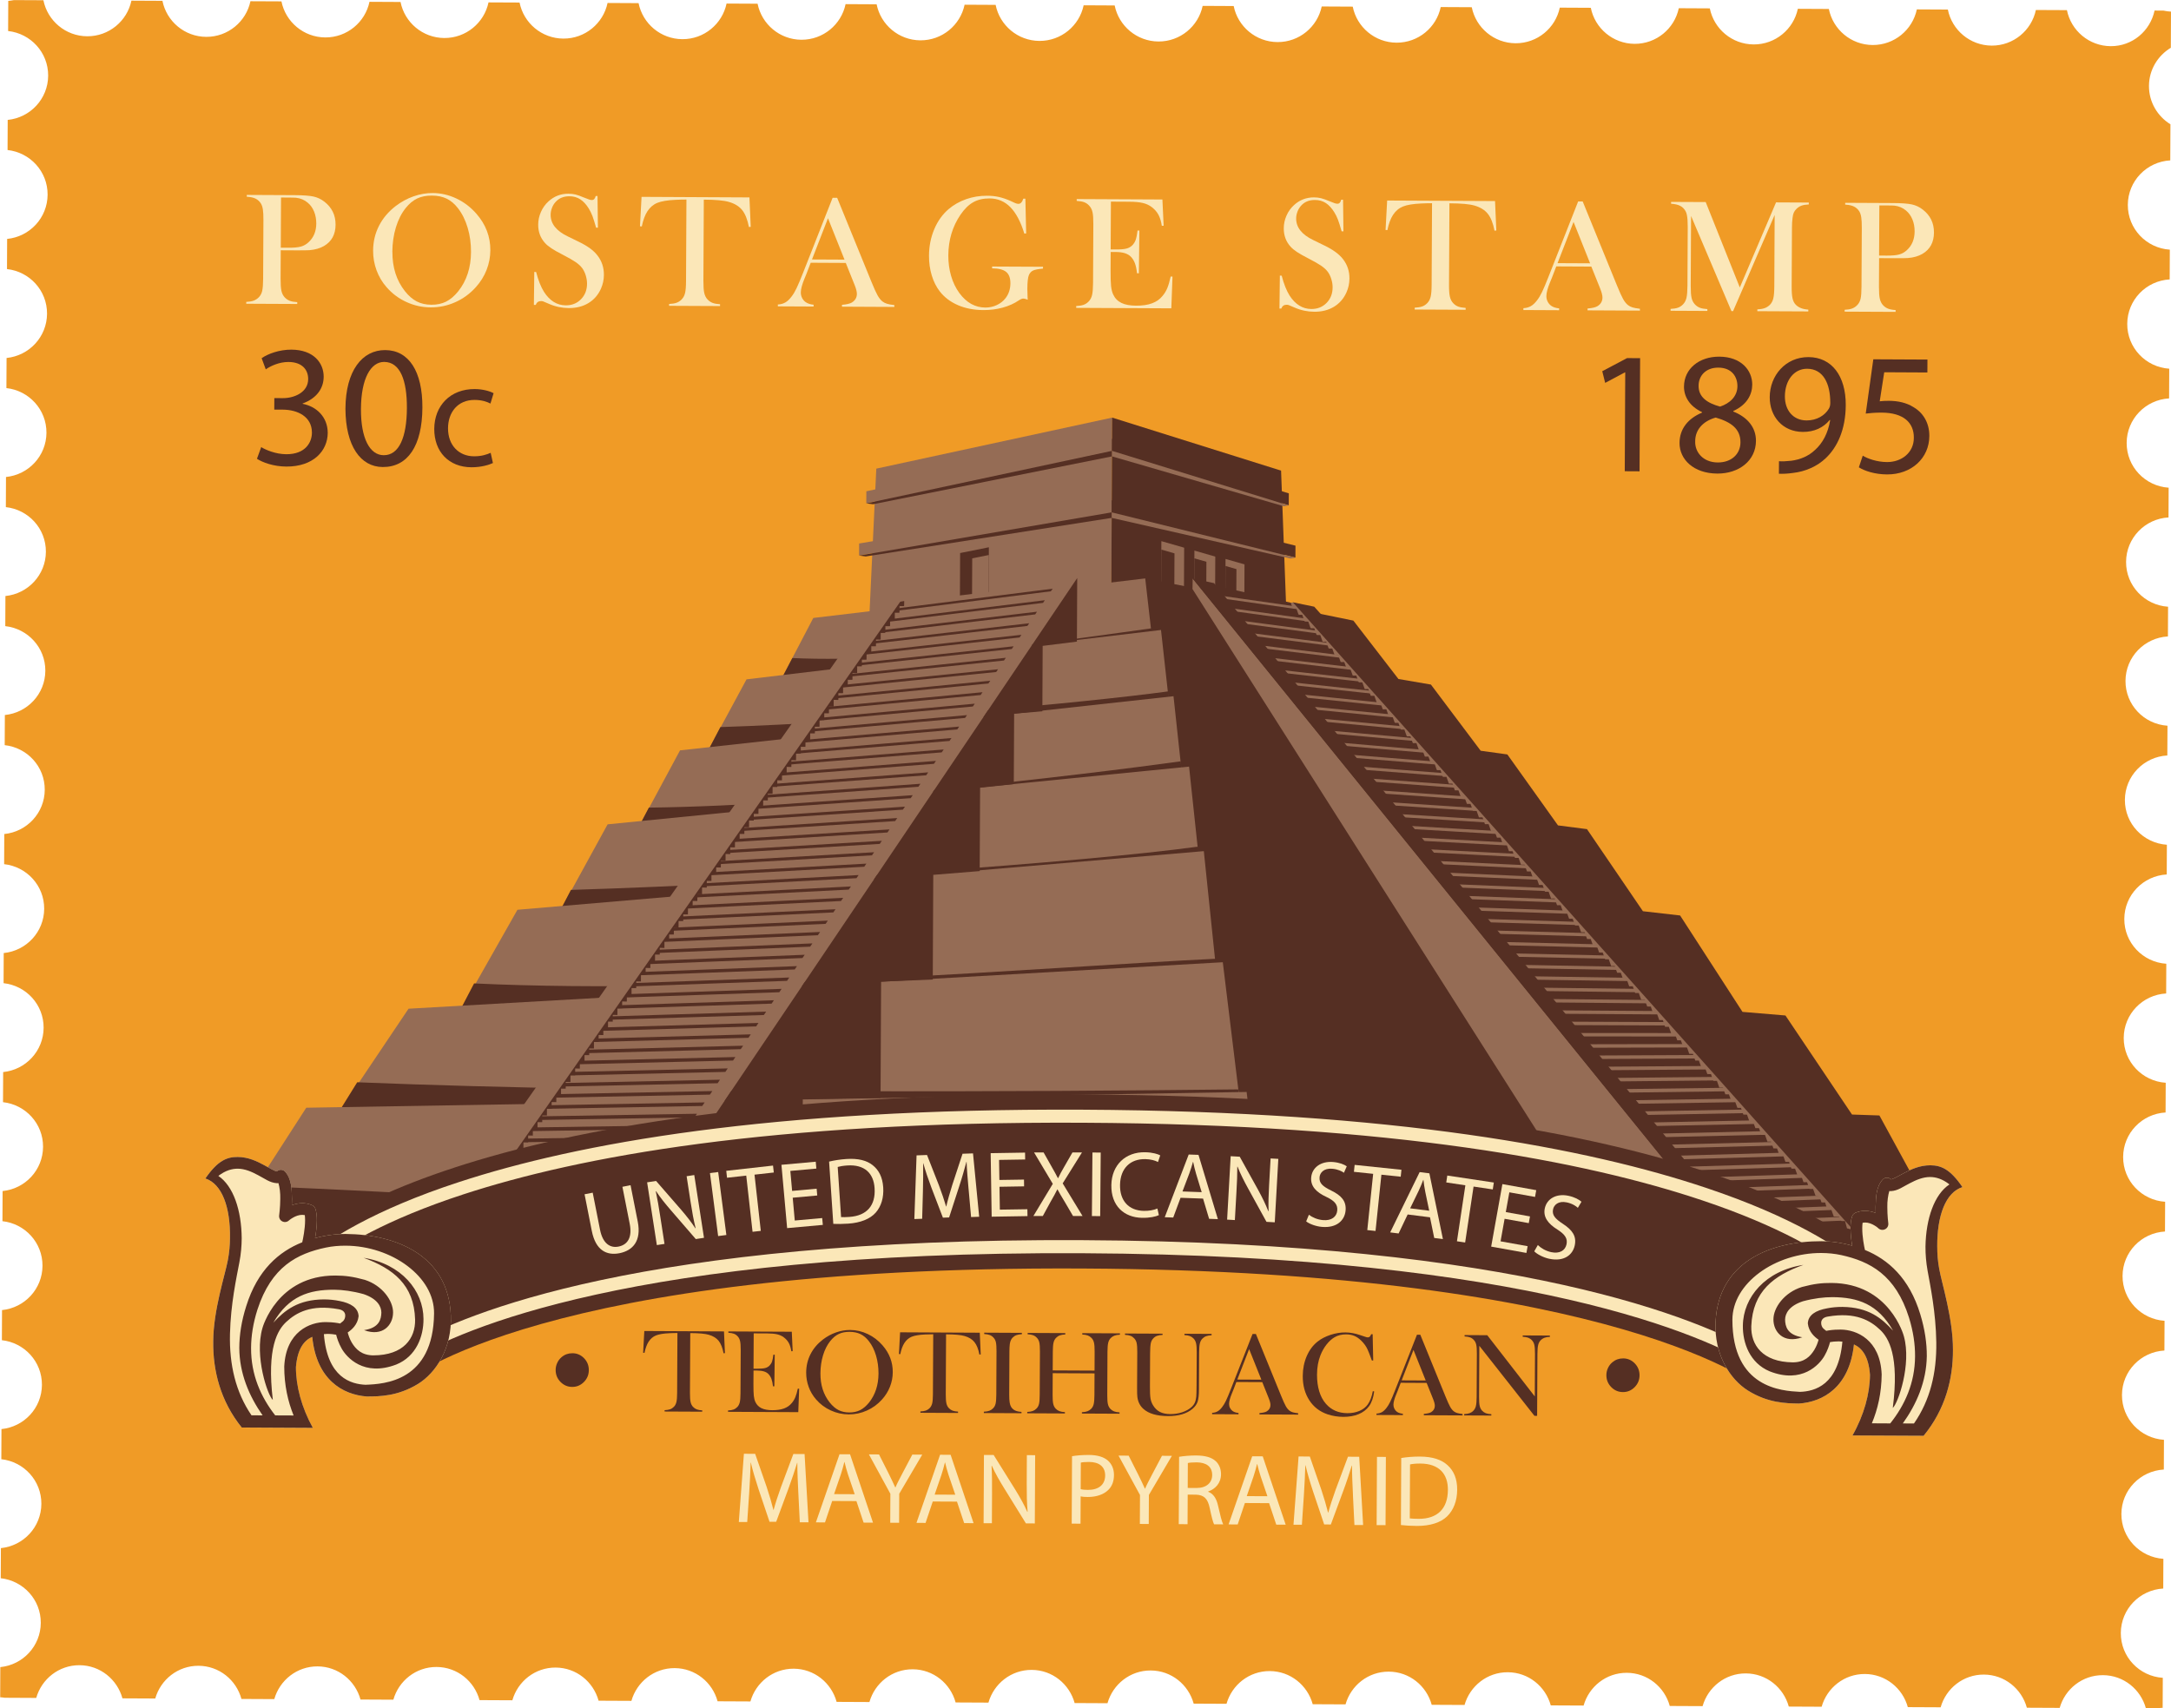 <svg xmlns="http://www.w3.org/2000/svg" width="1080" height="849.85" viewBox="0 0 1080 849.85"><g id="a"/><g id="b"><g id="c"><g id="d"><path d="M1075.85 849.54l.07-14.81c-11.69-.76-20.95-10.43-20.89-22.31.06-11.88 9.41-21.46 21.11-22.11l.07-14.78c-11.69-.78-20.95-10.45-20.89-22.33.06-11.87 9.41-21.45 21.11-22.09l.07-14.79c-11.69-.77-20.95-10.44-20.89-22.32.06-11.88 9.41-21.46 21.11-22.1l.07-14.79c-11.69-.78-20.95-10.45-20.89-22.33.06-11.87 9.4-21.45 21.11-22.09l.07-14.8c-11.69-.76-20.95-10.43-20.89-22.31.06-11.88 9.41-21.46 21.11-22.11l.07-14.79c-11.69-.77-20.95-10.45-20.89-22.33.06-11.87 9.41-21.45 21.11-22.09l.07-14.79c-11.69-.77-20.95-10.44-20.89-22.32.06-11.88 9.41-21.45 21.11-22.1l.07-14.78c-11.69-.78-20.95-10.45-20.89-22.33.06-11.87 9.41-21.45 21.11-22.09l.08-14.8c-11.7-.76-20.95-10.43-20.89-22.31.06-11.88 9.41-21.46 21.11-22.11l.07-14.78c-11.69-.77-20.95-10.44-20.89-22.32.06-11.87 9.41-21.45 21.11-22.1l.07-14.8c-11.69-.76-20.95-10.43-20.89-22.31.06-11.88 9.41-21.46 21.11-22.11l.07-14.78c-11.7-.77-20.95-10.45-20.89-22.32.06-11.87 9.4-21.45 21.11-22.1l.07-14.8c-11.69-.76-20.95-10.43-20.89-22.31.06-11.87 9.41-21.46 21.11-22.11l.09-17.96c-6.41-3.96-10.72-11.01-10.68-19.1.04-8.07 4.42-15.07 10.87-18.97l.09-17.98c-1.29-.09-2.55-.21-3.76-.51l-4.42-.02c-2.15 10.14-11.01 17.77-21.79 17.72-10.79-.05-19.76-7.75-21.81-17.93l-15.44-.07c-2.14 10.16-11.18 17.77-21.98 17.72-10.79-.06-19.78-7.75-21.81-17.94l-15.43-.08c-2.13 10.16-11.18 17.77-21.97 17.72-10.8-.05-19.76-7.75-21.8-17.93l-15.43-.08c-2.13 10.16-11.18 17.77-21.97 17.72-10.79-.05-19.78-7.75-21.82-17.94l-15.43-.08c-2.13 10.17-11.18 17.77-21.97 17.72-10.8-.05-19.77-7.75-21.8-17.93l-15.43-.08c-2.13 10.17-11.18 17.77-21.98 17.72-10.8-.05-19.77-7.75-21.81-17.93l-15.44-.08c-2.13 10.17-11.17 17.77-21.97 17.72-10.8-.05-19.77-7.75-21.8-17.93l-15.43-.08c-2.14 10.16-11.18 17.77-21.98 17.71-10.79-.05-19.78-7.75-21.81-17.93l-15.44-.08c-2.14 10.17-11.18 17.77-21.97 17.72-10.79-.05-19.76-7.75-21.8-17.93l-15.43-.08c-2.13 10.17-11.18 17.77-21.98 17.72-10.79-.05-19.77-7.75-21.81-17.93l-15.43-.08c-2.14 10.16-11.17 17.77-21.97 17.72-10.8-.05-19.77-7.75-21.8-17.93l-15.44-.08c-2.13 10.16-11.17 17.77-21.97 17.72-10.79-.05-19.77-7.75-21.81-17.93l-15.43-.08c-2.14 10.16-11.18 17.77-21.97 17.72-10.8-.05-19.77-7.75-21.8-17.93l-15.43-.08c-2.13 10.16-11.17 17.77-21.97 17.72-10.79-.05-19.78-7.75-21.81-17.94l-15.44-.07c-2.14 10.17-11.18 17.77-21.98 17.72-10.79-.05-19.76-7.75-21.79-17.93l-15.44-.08c-2.14 10.16-11.18 17.77-21.98 17.72-10.79-.05-19.78-7.75-21.82-17.94l-15.43-.07c-2.13 10.16-11.18 17.77-21.98 17.72-10.79-.05-19.76-7.75-21.79-17.93l-15.43-.08c-2.14 10.16-11.18 17.77-21.98 17.72-10.79-.05-19.77-7.75-21.81-17.93l-14.68-.07c-.92.21-1.85.3-2.8.4l-.07 14.99c11.22 1.23 19.97 10.66 19.92 22.2-.06 11.54-8.9 20.9-20.13 22.02l-.07 14.98c11.23 1.24 19.97 10.67 19.92 22.21-.06 11.54-8.9 20.9-20.13 22.02l-.07 15c11.22 1.23 19.97 10.65 19.92 22.2-.06 11.54-8.9 20.9-20.13 22.03l-.08 14.98c11.22 1.24 19.97 10.67 19.92 22.21-.06 11.54-8.9 20.9-20.13 22.02l-.07 14.99c11.22 1.23 19.97 10.65 19.92 22.2-.06 11.54-8.9 20.89-20.13 22.03l-.07 14.98c11.22 1.24 19.97 10.67 19.92 22.21-.06 11.54-8.9 20.89-20.13 22.01l-.08 14.99c11.22 1.23 19.98 10.66 19.92 22.2-.06 11.54-8.9 20.9-20.13 22.02l-.07 14.99c11.22 1.23 19.97 10.66 19.92 22.2-.06 11.54-8.9 20.9-20.13 22.02l-.07 14.99c11.22 1.22 19.97 10.65 19.92 22.19-.06 11.54-8.9 20.9-20.13 22.03l-.07 14.98c11.22 1.24 19.97 10.66 19.92 22.21-.06 11.54-8.9 20.9-20.13 22.01l-.07 14.99c11.22 1.23 19.97 10.65 19.92 22.2-.06 11.54-8.9 20.9-20.13 22.03l-.07 14.98c11.22 1.24 19.97 10.67 19.92 22.21-.06 11.54-8.9 20.9-20.13 22.01l-.07 14.99c11.22 1.23 19.97 10.66 19.92 22.2-.06 11.55-8.9 20.9-20.13 22.03l-.08 14.98c11.22 1.24 19.97 10.67 19.92 22.21-.06 11.54-8.9 20.9-20.13 22.01l-.07 15c.74.07 1.52.09 2.25.25l15.69.08c2.68-9.42 11.27-16.33 21.52-16.28 10.26.05 18.77 7.05 21.36 16.49l16.33.08c2.67-9.41 11.25-16.33 21.52-16.28 10.26.05 18.78 7.05 21.35 16.5l16.34.08c2.68-9.41 11.27-16.33 21.53-16.28 10.26.05 18.76 7.05 21.36 16.49l16.34.08c2.66-9.42 11.25-16.33 21.51-16.28 10.26.05 18.78 7.05 21.36 16.49l16.33.08c2.68-9.42 11.27-16.33 21.53-16.28 10.26.05 18.77 7.05 21.36 16.49l16.33.08c2.68-9.42 11.26-16.34 21.52-16.29 10.26.05 18.78 7.05 21.35 16.5l16.33.08c2.68-9.42 11.27-16.34 21.53-16.29 10.26.05 18.76 7.05 21.35 16.5l16.33.08c2.67-9.42 11.26-16.34 21.52-16.29 10.26.05 18.78 7.05 21.35 16.5l16.33.08c2.68-9.41 11.27-16.33 21.53-16.28 10.26.05 18.76 7.05 21.35 16.5l16.34.08c2.67-9.42 11.25-16.34 21.52-16.29 10.26.05 18.78 7.05 21.36 16.5l16.33.08c2.68-9.42 11.27-16.34 21.52-16.28 10.26.05 18.77 7.05 21.36 16.49l16.33.08c2.67-9.42 11.26-16.34 21.52-16.29 10.25.05 18.78 7.05 21.35 16.5l16.33.08c2.69-9.42 11.28-16.34 21.53-16.28 10.26.05 18.77 7.05 21.36 16.49l16.34.08c2.66-9.42 11.25-16.34 21.51-16.29 10.26.05 18.78 7.05 21.35 16.5l16.33.08c2.68-9.42 11.27-16.34 21.53-16.28 10.26.05 18.76 7.05 21.35 16.5l16.34.08c2.67-9.42 11.25-16.34 21.51-16.29 10.26.05 18.78 7.05 21.36 16.49l16.33.08c2.68-9.42 11.26-16.33 21.53-16.28 10.26.05 18.77 7.05 21.36 16.49l16.33.08c2.68-9.42 11.27-16.34 21.53-16.28 10.26.05 18.78 7.05 21.36 16.5l5.64.03c.92-.18 1.86-.26 2.81-.31z" fill="#f09b26"/><g><g><g><path d="M430.8 342.1 552.68 330.83 553.28 207.76 435.93 233.15 430.8 342.1z" fill="#956c55"/><path d="M477.5 302.59 491.78 302.2 491.93 272.27 477.63 275.14 477.5 302.59z" fill="#552f23"/><path d="M491.78 302.2 483.53 302.42 483.65 277.78 491.91 276.12 491.78 302.2z" fill="#956c55"/><path d="M430.95 250.37 553.2 224.24 553.23 218.3 430.98 244.42 430.95 250.37z" fill="#956c55"/><path d="M434.28 250.87 553.19 227.05 553.2 224.3 430.95 250.43 434.28 250.87z" fill="#552f23"/><path d="M427.36 276.34 553.05 254.84 553.08 248.89 427.39 270.4 427.36 276.34z" fill="#956c55"/><path d="M430.7 276.84 553.04 257.65 553.05 254.9 427.36 276.4 430.7 276.84z" fill="#552f23"/></g><g><path d="M641.36 343.14 552.66 330.83 553.26 207.76 637.29 234.14 641.36 343.14z" fill="#552f23"/><path d="M604.43 304.36 594.03 303.84 594.18 273.92 604.56 276.91 604.43 304.36z" fill="#956c55"/><path d="M594.03 303.84 600.03 304.15 600.15 279.49 594.16 277.78 594.03 303.84z" fill="#552f23"/><path d="M618.98 305.74 609.52 305.26 609.66 278.08 619.1 280.79 618.98 305.74z" fill="#956c55"/><path d="M609.52 305.26 614.98 305.55 615.09 283.14 609.64 281.57 609.52 305.26z" fill="#552f23"/><path d="M588.94 302.45 577.58 301.87 577.74 269.22 589.08 272.48 588.94 302.45z" fill="#956c55"/><path d="M577.58 301.87 584.14 302.2 584.27 275.3 577.72 273.42 577.58 301.87z" fill="#552f23"/><path d="M641.11 251.4 553.18 224.24 553.22 218.3 641.15 245.46 641.11 251.4z" fill="#552f23"/><path d="M638.67 251.87 553.17 227.05 553.18 224.3 641.11 251.46 638.67 251.87z" fill="#956c55"/><path d="M644.43 277.4 553.03 254.84 553.06 248.89 644.46 271.47 644.43 277.4z" fill="#552f23"/><path d="M641.99 277.88 553.02 257.65 553.03 254.9 644.43 277.47 641.99 277.88z" fill="#956c55"/></g></g><g><g><g><path d="M613.97 598.24 567.14 295.06 568.76 290.53 569.95 287.73 596.44 293.08 596.55 287.99 603.48 294.5 673.26 308.76 695.68 337.81 711.84 340.58 736.58 373.5 749.86 375.34 775.05 410.64 789.47 412.5 817.3 453.34 835.8 455.46 866.83 503.42 888.2 505.21 921.31 554.49 934.94 554.95 962.25 604.98 942.57 621.58 624.61 610.09 613.97 598.24z" fill="#552f23"/><path d="M927.24 610.78 864.89 613.51 602.64 290.91 650.78 301.82 927.24 610.78z" fill="#552f23"/><path d="M830.84 503.04l-56.06-.38 1.38 1.7 56.19.36-1.51-1.68zm14.68 16.37-57.03.11 1.39 1.74 57.15-.14-1.51-1.71zm-9.77-10.9-56.4-.22 1.4 1.7 56.5.21-1.49-1.69zm4.88 5.45-56.7-.04 1.38 1.71 56.83.04-1.51-1.7zm9.74 10.89-57.33.27 1.4 1.73 57.45-.29-1.51-1.71zm9.69 10.85-57.97.58 1.42 1.74 58.1-.6-1.55-1.72zm-4.85-5.41-57.65.4 1.42 1.75 57.77-.44-1.54-1.71zm-34.19-38.23-55.42-.69 1.36 1.68 55.55.68-1.49-1.67zm4.92 5.48-55.75-.52 1.38 1.7 55.86.51-1.49-1.68zm-24.69-27.58-54.15-1.33 1.35 1.64 54.26 1.33-1.46-1.64zm9.89 11.09-54.77-1.02 1.35 1.67 54.91.99-1.49-1.64zm-4.93-5.54-54.47-1.19 1.34 1.67 54.59 1.15-1.46-1.64zm58.67 65.59-58.27.74 1.44 1.75 58.39-.76-1.56-1.73zm-48.79-54.54-55.1-.86 1.36 1.69 55.22.83-1.47-1.65zm63.25 70.69-59.21 1.21 1.45 1.77 59.33-1.23-1.57-1.75zm-272.29-260.9 1.16 1.42 44.66 6.38-1.28-1.45-44.54-6.36zm296.2 287.59-60.76 2 1.46 1.82 60.89-2.03-1.58-1.8zm4.74 5.31-61.06 2.16 1.47 1.82 61.2-2.18-1.61-1.8zm9.49 10.6-61.7 2.46 1.49 1.84 61.82-2.5-1.61-1.8zm-47.76-53.36-58.59.9 1.42 1.76 58.72-.92-1.55-1.74zm52.47 58.64-61.98 2.64 1.5 1.84 62.11-2.65-1.62-1.82zm-125.92-140.72-53.81-1.49 1.34 1.64 53.93 1.49-1.46-1.63zm78.27 87.47-58.9 1.06 1.43 1.77 59.03-1.07-1.56-1.76zm23.94 26.75-60.44 1.85 1.45 1.81 60.58-1.87-1.6-1.78zm-14.35-16.02-59.5 1.37 1.43 1.79 59.67-1.4-1.59-1.76zm9.58 10.69-60.14 1.68 1.46 1.8 60.25-1.71-1.57-1.77zm-4.77-5.33-59.84 1.52 1.46 1.78 59.97-1.55-1.58-1.75zm23.8 26.6-61.38 2.31 1.5 1.83 61.49-2.34-1.61-1.79zm-223.83-250.13-46.89-5.06 1.22 1.48 47.01 5.07-1.34-1.49zm5.28 5.87-47.23-4.88 1.21 1.5 47.34 4.89-1.33-1.5zm10.47 11.7-47.9-4.53 1.22 1.5 48.01 4.53-1.33-1.51zm-5.23-5.85-47.55-4.7 1.21 1.5 47.68 4.7-1.34-1.51zm15.62 17.48-48.54-4.18 1.23 1.52 48.68 4.17-1.36-1.52zm-5.19-5.8-48.22-4.35 1.23 1.5 48.35 4.35-1.36-1.5zm-47.49-53.09-45.21-5.98 1.18 1.45 45.34 5.99-1.3-1.46zm57.88 64.67-48.9-3.99 1.24 1.52 49.02 4-1.36-1.53zm-52.54-58.69-45.54-5.8 1.18 1.46 45.67 5.8-1.31-1.46zm-10.72-11.98-44.86-6.18 1.17 1.45 45 6.18-1.3-1.44zm16.06 17.94-45.87-5.61 1.18 1.47 46.01 5.61-1.32-1.47zm118.26 132.16-53.48-1.68 1.32 1.64 53.62 1.64-1.45-1.61zm-107.66-120.3-46.54-5.25 1.2 1.48 46.68 5.25-1.34-1.48zm-5.27-5.92-46.23-5.42 1.21 1.46 46.33 5.44-1.31-1.48zm92.88 103.81-52.19-2.31 1.32 1.6 52.3 2.31-1.42-1.6zm-5.03-5.65-51.87-2.48 1.3 1.61 51.99 2.46-1.41-1.59zm10.06 11.27-52.51-2.15 1.31 1.61 52.65 2.14-1.45-1.6zm10.05 11.2-53.18-1.82 1.32 1.62 53.29 1.8-1.43-1.61zm-5.03-5.6-52.83-1.98 1.32 1.61 52.96 1.98-1.45-1.61zm-20.14-22.51-51.52-2.65 1.29 1.59 51.66 2.63-1.42-1.57zm-10.15-11.34-50.85-2.98 1.26 1.57 51.01 2.98-1.41-1.57zm-15.3-17.12-49.89-3.49 1.25 1.54 50.02 3.48-1.38-1.54zm-5.15-5.74-49.55-3.66 1.25 1.55 49.69 3.66-1.39-1.55zm10.26 11.46-50.23-3.33 1.27 1.56 50.35 3.31-1.39-1.55zm-15.41-17.22-49.22-3.83 1.24 1.55 49.35 3.81-1.38-1.53zm30.69 34.29-51.22-2.81 1.3 1.58 51.34 2.8-1.41-1.58zm-10.17-11.38-50.55-3.14 1.26 1.57 50.67 3.13-1.39-1.56z" fill="#956c55"/><path d="M642.94 302.23 643.16 302.48 644.82 302.49 645.92 305.61 646.15 305.84 647.82 305.85 648.92 308.97 649.13 309.2H650.81L651.91 312.34 652.12 312.56H653.8L654.9 315.71 655.1 315.92 656.79 315.93 657.9 319.08 658.09 319.28 659.78 319.29 660.9 322.44 661.07 322.64 662.76 322.65 663.89 325.81 664.06 326H665.75L666.87 329.17 667.04 329.37 668.74 329.38 669.86 332.54 670.03 332.72 671.74 332.73 672.86 335.91 673.02 336.08 674.72 336.09 675.85 339.28 676 339.45 677.7 339.46 678.85 342.65 678.99 342.81H680.7L681.84 346.02 681.99 346.17H683.69L684.83 349.38 684.96 349.53 686.68 349.54 687.82 352.75 687.95 352.89 689.67 352.9 690.81 356.11 690.95 356.25 692.66 356.26 693.81 359.48 693.92 359.61 695.66 359.62 696.8 362.84 696.92 362.97 698.63 362.98 699.79 366.21 699.89 366.33 701.62 366.34 702.79 369.58 702.89 369.7H704.62L705.79 372.94 705.87 373.06 707.6 373.07 708.77 376.31 708.85 376.42h1.75L711.77 379.68 711.84 379.77 713.59 379.78 714.76 383.06 714.82 383.14 716.59 383.15 717.75 386.42 717.81 386.49 719.57 386.5 720.74 389.79 720.81 389.86 722.56 389.87 723.73 393.16 723.79 393.21 725.54 393.22 726.72 396.52 726.78 396.58 728.54 396.59 729.72 399.88 729.77 399.94 731.53 399.95 732.7 403.26 732.74 403.31H734.53L735.71 406.62 735.73 406.66 737.52 406.67 738.69 409.99 738.71 410.02 740.52 410.03 741.7 413.36 741.72 413.4H743.49L744.68 416.73H744.7L746.48 416.74 747.66 420.1v0L747.68 420.11 749.47 420.12 750.66 423.46v0L750.68 423.47 752.46 423.48 753.65 426.81v0V426.82L755.45 426.83 756.64 430.18H756.62L756.64 430.19 758.44 430.2 759.63 433.54H759.62v0L761.44 433.55 762.63 436.89H762.6L762.61 436.91 764.43 436.92 765.62 440.26H765.59L765.61 440.27 767.41 440.28 768.6 443.61H768.58V443.63L770.4 443.64 771.59 446.98H771.56L771.57 446.99 773.39 447 774.58 450.34H774.55V450.35L776.38 450.36 777.57 453.71H777.53 777.54L779.37 453.72 780.56 457.07 780.53 457.06 780.54 457.07 782.36 457.08 783.55 460.42H783.51V460.43L785.35 460.44 786.55 463.79 786.49 463.78 786.51 463.8 788.33 463.81 789.52 467.14H789.49L789.5 467.15 791.32 467.16 792.51 470.51 792.46 470.52H792.47L794.32 470.53 795.51 473.87 795.46 473.86 795.47 473.88 797.31 473.89 798.5 477.23 798.44 477.22 798.46 477.23 800.3 477.24 801.49 480.59H801.42L801.43 480.6 803.29 480.61 804.48 483.96 804.42 483.95H804.43L806.29 483.96 807.47 487.31H807.39L807.4 487.33H809.27L810.45 490.67H810.38L810.4 490.69 812.26 490.7 813.44 494.02H813.37V494.05H815.25L816.44 497.39H816.35L816.37 497.4 818.24 497.41 819.43 500.76H819.34L819.36 500.75 821.22 500.77 822.34 504.13 824.22 504.14 825.42 507.48 827.21 507.5 828.32 510.84 830.19 510.86 831.39 514.2 833.19 514.23 834.38 517.55 836.17 517.58 837.36 520.91 839.17 520.94 840.35 524.28 842.16 524.31 843.35 527.64 845.15 527.66 846.34 531 848.14 531.02 849.33 534.36 851.14 534.38 852.32 537.72 854.11 537.74 855.3 541.09 857.11 541.11 858.3 544.44 860.09 544.46 861.29 547.81 863.09 547.83 864.29 551.16 866.07 551.19 867.27 554.51 869.07 554.54 870.27 557.89 872.04 557.91 873.25 561.25 875.04 561.27 876.24 564.61 878.04 564.63 879.23 567.96 881.03 567.98 882.22 571.34 884.02 571.36 885.21 574.69 887.01 574.71 888.2 578.05 890.01 578.07 891.2 581.41 893 581.43 894.18 584.76 895.99 584.79 897.17 588.14 898.97 588.16 900.16 591.51H901.96L903.15 594.85 904.95 594.87 906.14 598.21 907.94 598.24 908.96 601.59 910.93 601.6 912.24 605.22 914.85 605.28 916.04 607.47 917.84 607.49 918.82 611.1 921.94 611.92 928.41 611.42 650.78 301.82 643.18 299.66 642.13 299.97 642.94 302.23z" fill="#956c55"/><path d="M931.4 611.43 921.94 611.92 643.18 299.66 653.78 301.83 931.4 611.43z" fill="#552f23"/></g><path d="M593.23 293.05 793.23 607.8 858.15 614.49 593.32 287.85 593.23 293.05z" fill="#956c55"/><path d="M868.24 614.07 858.15 614.49 593.32 287.85 603.94 290.11 868.24 614.07z" fill="#552f23"/></g><g><g><path d="M389.5 336.3 573.02 316.71 569.71 287.77 404.59 307.44 389.5 336.3z" fill="#956c55"/><path d="M394.17 327.38c59.88 2.8 145.78-10.27 178.69-14.79l.15 4.12-183.51 19.59 4.67-8.92z" fill="#552f23"/></g><g><path d="M352.53 372.87 581.69 350.72 577.56 313.42 371.37 337.98 352.53 372.87z" fill="#956c55"/><path d="M358.35 361.73c74.79-2.39 181.8-12.15 222.9-17.78l.44 6.77-229.16 22.15 5.83-11.14z" fill="#552f23"/></g><g><path d="M315.83 415.06 588.68 391.71 583.78 346.37 338.29 373.31 315.83 415.06z" fill="#956c55"/><path d="M322.78 401.8c90.54-1.13 215.7-16.32 264.61-23.04l1.29 12.95-272.85 23.35 6.95-13.26z" fill="#552f23"/></g><g><path d="M275.83 458.35 597.3 435.57 591.52 381.4 302.27 410.11 275.83 458.35z" fill="#956c55"/><path d="M284.01 442.73c107.31-3.26 254.4-13.63 312.04-21.54l1.26 14.38-321.47 22.78 8.18-15.62z" fill="#552f23"/></g><g><path d="M226.19 507.7 605.68 489.08 598.86 423.45 257.41 452.62 226.19 507.7z" fill="#956c55"/><path d="M235.84 489.26c123.87 5.83 286.52-8.36 369.35-12.29l.39 3.52-379.39 27.21 9.65-18.44z" fill="#552f23"/></g><g><path d="M166.25 556.89 616.46 545.5 608.3 478.72 203.24 501.84 166.25 556.89z" fill="#956c55"/><path d="M177.7 538.44c146.97 5.94 338.94 4.67 438.27 3.54l.48 3.52-450.2 11.39 11.45-18.45z" fill="#552f23"/></g><g><path d="M115.37 608.46 628.29 610.04 620.15 543.26 152.36 551.1 115.37 608.46z" fill="#956c55"/><path d="M126.8 590.02c146.97 5.93 420.26 25.78 501 16.49l.49 3.53-504.59 9.17 3.1-29.19z" fill="#552f23"/></g><path d="M302.15 615.87 314.84 615.33 535.88 287.57 523.15 289.71l-221 326.16z" fill="#956c55"/><path d="M218.14 615.46 305.23 615.31 525.22 290.52 439.43 300.78 218.14 615.46z" fill="#956c55"/><path d="M332.77 452.45l85.61-4.19 1.07-1.58-85.58 4.2-1.1 1.58zm38.61-54.9 85.5-6.13 1-1.49-85.47 6.14-1.03 1.48zm-7.7 10.97 85.48-5.72 1.03-1.49-85.45 5.71-1.06 1.51zm-3.85 5.47 85.49-5.5 1.03-1.51-85.46 5.5-1.05 1.52zm15.41-21.91 85.52-6.37.99-1.46-85.47 6.37-1.03 1.46zm3.86-5.48 85.5-6.59 1-1.46-85.49 6.6-1.01 1.45zm-38.58 54.84 85.56-4.54 1.06-1.56-85.52 4.55-1.1 1.55zm3.87-5.49 85.54-4.74 1.06-1.55-85.5 4.73-1.1 1.56zm38.55-54.81 85.54-6.83.98-1.44-85.51 6.82-1.02 1.45zm-46.28 65.81 85.57-4.37 1.07-1.57-85.54 4.37-1.11 1.57zm11.6-16.49 85.52-4.93 1.05-1.54-85.5 4.92-1.07 1.54zm3.85-5.5 85.54-5.11 1.03-1.54-85.48 5.12-1.08 1.53zm3.87-5.49 85.5-5.31 1.03-1.52-85.47 5.3-1.06 1.53zm11.57-16.45 85.51-5.93 1-1.49-85.47 5.93-1.05 1.49zm57.49-81.73 86.06-9.88.9-1.34-86.02 9.88-.93 1.34zm-3.81 5.41 85.99-9.56.91-1.33-85.95 9.56-.94 1.34zm-7.64 10.86 85.86-8.95.93-1.37-85.83 8.96-.96 1.37zm3.83-5.43 85.9-9.25.93-1.35-85.88 9.24-.95 1.36zm19.02-27.05 86.34-10.91.89-1.29-86.31 10.9-.92 1.3zm-3.81 5.4 86.26-10.55.87-1.32-86.19 10.56-.94 1.31zm-3.79 5.4 86.15-10.22.88-1.33-86.1 10.21-.94 1.33zm-22.88 32.54 85.74-8.38.94-1.38-85.7 8.37-.98 1.39zm-7.67 10.89 85.67-7.82.95-1.41-85.62 7.82-1 1.41zm-3.82 5.45 85.62-7.58.98-1.41-85.6 7.55-.99 1.43zm15.32-21.77 85.79-8.66.92-1.37-85.76 8.65-.96 1.38zm-19.16 27.23 85.59-7.32.96-1.43-85.55 7.32-1 1.43zm-3.84 5.46 85.57-7.06.97-1.45-85.51 7.08-1.02 1.43zm15.34-21.81 85.7-8.09.95-1.4-85.66 8.1-.98 1.39zm-80.94 115.1 85.69-3.7 1.1-1.61-85.65 3.68-1.14 1.63zm-69.94 99.42 86.6-1.2 1.23-1.82-86.54 1.2-1.28 1.82zm3.9-5.52 86.52-1.34 1.23-1.8-86.47 1.3-1.27 1.83zm-7.79 11.06 86.65-1.09 1.24-1.82-86.62 1.08-1.28 1.83zm15.57-22.14 86.41-1.56 1.22-1.78-86.37 1.56-1.25 1.79zm-3.88 5.54 86.46-1.44 1.21-1.8-86.42 1.43-1.25 1.8zm11.66-16.6 86.29-1.82 1.18-1.75-86.25 1.81-1.23 1.77zm-27.25 38.74 86.72-.97 1.24-1.86-86.66.98-1.3 1.84zm85.46-121.51 85.64-4.03 1.07-1.58-85.58 4.02-1.14 1.6zm-89.35 127.05 86.79-.85 1.25-1.86-86.71.87-1.32 1.84zm-15.58 22.17 87.07-.42 1.27-1.9-87.01.43-1.33 1.89zm-3.89 5.54 87.13-.32 1.29-1.9-87.09.31-1.33 1.91zm7.8-11.08 86.98-.54 1.28-1.88-86.94.53-1.32 1.89zm3.89-5.55 86.93-.63 1.27-1.89-86.89.65-1.31 1.87zm3.89-5.54 86.86-.74 1.25-1.87-86.8.75-1.31 1.86zm31.15-44.28 86.33-1.69 1.21-1.77-86.3 1.69-1.24 1.77zm42.72-60.75 85.8-3.21 1.13-1.66-85.76 3.22-1.16 1.65zm-3.87 5.52 85.85-3.06 1.11-1.67-85.79 3.06-1.17 1.67zm-3.88 5.51 85.89-2.91 1.13-1.68-85.85 2.92-1.17 1.66zm11.65-16.54 85.75-3.38 1.11-1.63-85.72 3.37-1.14 1.64zm11.62-16.53 85.65-3.86 1.09-1.6-85.62 3.85-1.12 1.61zm-50.46 71.75 86.23-1.95 1.19-1.75-86.18 1.94-1.23 1.76zm42.71-60.73 85.72-3.53 1.1-1.63-85.68 3.52-1.14 1.63zm-34.94 49.68 86.12-2.21 1.18-1.73-86.08 2.21-1.22 1.73zm15.54-22.1 85.93-2.77 1.13-1.69-85.87 2.77-1.19 1.69zm-11.64 16.56 86.06-2.33 1.15-1.72-86.02 2.35-1.19 1.71zm-7.78 11.05 86.17-2.07 1.17-1.74-86.12 2.07-1.22 1.74zm15.53-22.09 85.97-2.62 1.15-1.7-85.94 2.62-1.18 1.7zm-3.88 5.51 86.02-2.48 1.15-1.71-85.97 2.48-1.2 1.7z" fill="#552f23"/><path d="M449.79 301.28 449.62 301.53 447.48 301.52 447.46 304.63 447.29 304.86 445.14 304.85 445.12 307.97 444.96 308.19 442.79 308.18 442.78 311.31 442.63 311.53 440.45 311.52 440.44 314.65 440.29 314.87 438.12 314.85 438.11 318 437.95 318.2 435.78 318.19 435.76 321.33 435.61 321.54 433.44 321.52 433.43 324.67 433.29 324.86 431.09 324.85 431.08 328.01 430.95 328.21 428.76 328.2 428.74 331.36 428.61 331.53 426.42 331.52 426.4 334.7 426.27 334.87 424.08 334.86 424.07 338.05 423.95 338.21 421.75 338.2 421.73 341.38 421.62 341.54 419.41 341.53 419.4 344.72 419.28 344.87 417.07 344.86 417.06 348.07 416.96 348.21 414.73 348.2 414.72 351.41 414.62 351.55 412.38 351.54 412.37 354.74 412.28 354.88 410.05 354.87 410.03 358.08 409.96 358.21 407.71 358.2 407.69 361.42 407.61 361.55 405.38 361.54 405.37 364.76 405.28 364.88 403.04 364.87 403.02 368.11 402.95 368.22 400.7 368.21 400.68 371.44 400.61 371.56 398.37 371.55 398.36 374.79 398.29 374.89 396.02 374.88 396 378.13 395.93 378.22 393.69 378.21 393.68 381.48 393.61 381.56 391.34 381.55 391.33 384.81 391.28 384.89 389.02 384.87 389 388.15 388.94 388.23 386.68 388.22 386.66 391.5 386.62 391.55 384.34 391.54 384.33 394.84 384.29 394.9 381.99 394.89 381.97 398.17 381.93 398.23 379.66 398.22 379.65 401.52 379.61 401.56 377.32 401.55 377.3 404.85 377.27 404.9 374.99 404.89 374.97 408.2 374.94 408.23 372.64 408.22 372.62 411.55 372.61 411.58 370.31 411.56 370.29 414.89H370.27L367.96 414.88 367.94 418.23v0V418.24L365.63 418.23 365.61 421.57v0L365.6 421.58 363.29 421.56 363.27 424.89H363.28L363.27 424.91 360.95 424.89 360.94 428.23H360.95L360.94 428.24 358.61 428.23 358.59 431.56H358.62L358.61 431.57 356.28 431.56 356.26 434.89H356.27L356.28 434.91 353.93 434.9 353.92 438.23 353.94 438.24V438.25L351.6 438.24 351.59 441.56H351.61L351.6 441.58 349.25 441.57 349.23 444.9 349.28 444.91 349.26 444.92 346.92 444.9 346.91 448.23H346.95L346.93 448.25 344.58 448.23 344.56 451.58H344.61v0L342.24 451.57 342.22 454.91H342.29L342.27 454.92 339.9 454.91 339.88 458.23 339.94 458.24V458.25L337.57 458.24 337.55 461.58H337.6V461.59L335.22 461.58 335.21 464.9H335.28L335.26 464.92 332.89 464.91 332.87 468.25H332.94L332.93 468.26 330.54 468.25 330.53 471.58H330.62L330.6 471.59 328.21 471.58 328.2 474.91H328.27V474.92L325.87 474.91 325.85 478.25H325.94V478.26L323.54 478.25 323.52 481.59H323.6v0L321.19 481.57 321.18 484.92H321.27L321.26 484.93 318.86 484.92 318.84 488.25H318.94L318.93 488.27 316.52 488.26 316.5 491.58H316.61L316.59 491.6 314.18 491.59 314.17 494.92H314.26V494.93L311.84 494.92 311.82 498.26H311.93v0L309.5 498.25 309.48 501.59H309.59V501.61L307.15 501.59 307.14 504.93H307.27V504.94L304.83 504.93 304.81 508.26H304.94L304.92 508.28 302.48 508.26 302.46 511.6H302.6L302.59 511.62 300.15 511.6 300.14 514.93 300.28 514.92 300.26 514.94 297.8 514.92 297.79 518.26H297.93V518.28L295.48 518.26 295.46 521.6H295.59V521.62L293.12 521.61 293.11 524.93H293.26L293.25 524.94 290.79 524.93 290.78 528.27H290.93 290.92L288.47 528.26 288.45 531.6H288.6L288.59 531.61 286.13 531.6 286.11 534.94H286.26L286.25 534.95 283.79 534.94 283.78 538.27 283.92 538.28V538.29L281.44 538.28 281.42 541.6H281.59V541.62L279.11 541.61 279.09 544.94 279.26 544.95V544.96L276.76 544.95 276.74 548.27H276.93L276.92 548.29 274.43 548.28 274.41 551.6H274.6L274.58 551.61H272.09L272.07 554.95H272.27L272.25 554.96 269.76 554.95 269.74 558.28H269.94L269.93 558.29 267.41 558.28 267.39 561.61H267.58V561.63L265.08 561.62 265.06 564.94H265.26V564.96L262.73 564.94 262.72 568.29H262.92L262.91 568.3 260.4 568.29 260.38 571.61 260.6 571.62 260.58 571.63 258.06 571.62 258.04 574.95H258.26L258.24 574.97 255.72 574.95 255.71 578.28 255.92 578.29 255.91 578.3 253.38 578.28 253.37 581.61H253.59V581.63L251.04 581.61 251.02 584.96H251.25V584.97L248.7 584.96 248.68 588.3H248.92v0L246.37 588.29 246.35 591.62h.25L246.58 591.64 244.02 591.62 244 594.96H244.26L244.24 594.97 241.69 594.95 241.67 598.3H241.93L241.91 598.31 239.36 598.3 239.34 601.62 239.59 601.63H239.57L237.02 601.62 237 604.96h.25V604.97L234.69 604.96 234.67 608.3H234.91V608.31L232.34 608.3 232.32 611.63H232.58V611.64L230.01 611.63 229.99 614.95 229.47 614.97 227.67 614.96V615.06L218.14 615.46 439.43 300.78 449.81 299.02 449.79 301.28z" fill="#552f23"/><path d="M214.27 615.44 226.98 614.93 448.3 298.7 435.57 300.76 214.27 615.44z" fill="#956c55"/><path d="M314.84 615.33 535.88 287.57 535.73 319.21 518.69 321.33 518.54 353.87 504.5 355.05 504.33 390.1 487.57 391.89 487.36 433.37 464.27 435.24 464.02 487.33 438.32 488.35 438.04 546.23 399.36 546.82 399.06 609.53 314.84 615.33z" fill="#552f23"/></g></g></g><g><path d="M875.68 690.79s-68.72-58.38-337.47-59.7c-268.75-1.32-336.32 56.17-336.32 56.17h0l-.03-.03h.03l-64-58.24c5.91-6.9 28.83-28.75 88.28-48.14h0c59.54-19.46 155.92-37.08 312.47-36.35h0c156.55.81 253.13 19.37 312.8 39.39h0c59.55 19.96 82.5 41.91 88.31 48.64h0l-64.07 58.26z" fill="#552f23"/><g><path d="M294.85 593.36l3.64 18.41c1.36 6.9 5.03 9.24 9.17 8.42 4.56-.9 6.95-4.53 5.6-11.34l-3.63-18.41 4.05-.8 3.58 18.13c1.88 9.53-2.37 14.38-9.09 15.71-6.35 1.25-11.84-1.39-13.76-11.05l-3.61-18.27 4.05-.8z" fill="#fbe7b8"/><path d="M326.76 619.45l-4.84-31.23 4.45-.69 12.41 14.26c2.84 3.31 5.2 6.31 7.13 9.29l.13-.07c-1.02-4.11-1.7-7.9-2.45-12.76l-2.02-13.07 3.8-.59 4.84 31.23-4.08.63-12.37-14.32c-2.72-3.14-5.35-6.38-7.4-9.53l-.13.07c.84 3.9 1.47 7.65 2.27 12.84l2.07 13.34-3.8.59z" fill="#fbe7b8"/><path d="M357.27 583.08l4.07 31.34-4.09.54-4.07-31.34 4.1-.53z" fill="#fbe7b8"/><path d="M371.22 584.87l-9.55 1.07-.38-3.45 23.26-2.61.39 3.45-9.6 1.07 3.13 27.97-4.1.46-3.14-27.97z" fill="#fbe7b8"/><path d="M406.54 594.77l-12.19 1.1 1.02 11.35 13.65-1.23.31 3.41-17.76 1.6-2.83-31.5 17.06-1.54.31 3.42-12.95 1.16.89 9.95 12.2-1.1.3 3.37z" fill="#fbe7b8"/><path d="M412.46 577.9c2.46-.59 5.39-1.07 8.62-1.29 5.85-.39 10.11.73 13.04 3.07 3.03 2.39 4.91 5.92 5.25 11.03.34 5.15-1.01 9.47-3.72 12.57-2.8 3.16-7.56 5.08-13.69 5.49-2.95.19-5.34.22-7.42.12l-2.09-30.98zm5.95 27.62c1.04.07 2.54.02 4.13-.09 8.75-.59 13.11-5.77 12.54-14.29-.46-7.44-4.99-11.89-13.6-11.31-2.11.14-3.69.43-4.75.74l1.68 24.95z" fill="#fbe7b8"/><path d="M481.84 591.65c-.39-4.4-.86-9.73-.99-13.63h-.09c-1 3.7-2.12 7.73-3.57 12.14l-5.04 15.53-3.09.11-5.69-14.87c-1.66-4.45-3.02-8.44-4.04-12.15h-.09c.04 3.94.0 9.2-.12 13.99l-.37 13.58-3.89.14 1.1-31.68 5.2-.19 5.93 15.1c1.45 3.85 2.6 7.28 3.56 10.53h.09c.73-3.22 1.74-6.73 3-10.77l5.09-15.48 5.21-.18 3.07 31.53-4.03.14-1.23-13.85z" fill="#fbe7b8"/><path d="M509.45 590.22l-12.24.2.18 11.39 13.69-.21.06 3.42-17.82.29-.5-31.6 17.11-.28.05 3.42-12.98.21.16 9.98 12.24-.19.05 3.37z" fill="#fbe7b8"/><path d="M533.78 604.95l-4.09-6.99c-1.64-2.67-2.63-4.41-3.62-6.23h-.09c-.89 1.83-1.83 3.52-3.42 6.29l-3.79 6.95h-4.69l9.65-16-9.31-15.61h4.74l4.18 7.41c1.18 2.06 2.07 3.65 2.91 5.34h.15c.88-1.88 1.68-3.33 2.85-5.35l4.26-7.41h4.74l-9.6 15.39 9.87 16.22h-4.74z" fill="#fbe7b8"/><path d="M547.57 573.41l-.26 31.62-4.13-.03.27-31.62 4.13.03z" fill="#fbe7b8"/><path d="M576.5 604.54c-1.47.72-4.53 1.41-8.38 1.34-8.91-.17-15.46-5.93-15.26-16.35.2-9.95 7.04-16.48 16.84-16.28 3.89.08 6.41.97 7.48 1.55l-1.11 3.31c-1.48-.78-3.68-1.39-6.3-1.44-7.41-.15-12.43 4.49-12.59 12.8-.15 7.79 4.2 12.8 11.85 12.95 2.53.05 5.07-.41 6.73-1.18l.74 3.3z" fill="#fbe7b8"/><path d="M587.28 595.92l-3.64 9.81-4.22-.15 11.92-31.2 4.87.17 9.64 31.98-4.36-.16-3.01-10.06-11.2-.4zm10.52-2.81-2.81-9.21c-.63-2.09-1.03-3.98-1.43-5.82h-.1c-.53 1.81-1.08 3.75-1.8 5.66l-3.42 9.02 9.56.35z" fill="#fbe7b8"/><path d="M610.45 606.77l1.77-31.55 4.5.25 9.17 16.53c2.09 3.83 3.77 7.26 5.04 10.57l.15-.04c-.14-4.23-.02-8.08.26-12.99l.74-13.2 3.84.21-1.77 31.56-4.12-.23-9.12-16.58c-2-3.64-3.91-7.36-5.26-10.87l-.14.04c.01 3.99-.15 7.79-.45 13.03l-.76 13.49-3.84-.22z" fill="#fbe7b8"/><path d="M651.13 604.35c1.72 1.32 4.26 2.44 7.07 2.67 4.16.35 6.77-1.64 7.04-4.82.24-2.89-1.29-4.77-5.41-6.72-4.98-2.3-7.93-5.28-7.56-9.67.41-4.91 4.78-8.21 10.91-7.7 3.18.27 5.5 1.22 6.79 2.13l-1.4 3.22c-.93-.69-2.96-1.76-5.81-2-4.3-.36-6.15 2.07-6.33 4.22-.25 2.94 1.55 4.55 5.75 6.6 5.15 2.5 7.6 5.3 7.21 9.92-.41 4.86-4.32 8.82-11.75 8.19-3.04-.26-6.28-1.47-7.86-2.74l1.36-3.32z" fill="#fbe7b8"/><path d="M683.09 583.99l-9.56-1 .36-3.45 23.28 2.43-.36 3.45-9.61-1-2.92 27.99-4.1-.43 2.92-27.99z" fill="#fbe7b8"/><path d="M700.26 604.21l-4.5 9.45-4.19-.53 14.66-30 4.84.61 6.73 32.71-4.32-.55-2.1-10.28-11.12-1.41zm10.73-1.85-1.97-9.42c-.44-2.14-.67-4.06-.91-5.93h-.09c-.7 1.74-1.41 3.64-2.3 5.46l-4.22 8.68 9.49 1.2z" fill="#fbe7b8"/><path d="M728.97 589.7l-9.51-1.43.52-3.43 23.15 3.48-.52 3.43-9.56-1.43-4.19 27.83-4.08-.61 4.19-27.83z" fill="#fbe7b8"/><path d="M760.54 608.52l-12.05-2.16-2.01 11.21 13.47 2.42-.61 3.36-17.53-3.15 5.58-31.1 16.84 3.02-.6 3.36-12.78-2.29-1.77 9.83 12.04 2.16-.6 3.32z" fill="#fbe7b8"/><path d="M765.03 619.42c1.54 1.53 3.92 2.95 6.67 3.54 4.09.87 6.93-.77 7.59-3.9.6-2.84-.68-4.89-4.52-7.34-4.65-2.91-7.2-6.23-6.29-10.55 1.03-4.81 5.79-7.54 11.78-6.25 3.12.67 5.31 1.9 6.47 2.96l-1.8 3.02c-.84-.8-2.71-2.11-5.51-2.7-4.22-.9-6.36 1.28-6.81 3.39-.62 2.89.96 4.71 4.87 7.27 4.8 3.13 6.87 6.21 5.9 10.75-1.02 4.77-5.39 8.19-12.68 6.64-2.98-.64-6.04-2.25-7.46-3.7l1.77-3.12z" fill="#fbe7b8"/></g><path d="M872.99 679.82c-24.07-14.64-110.81-55.21-334.75-56.33h0c-223.72-1.08-309.74 38.37-333.7 52.81h0l-2.08 1.25-53.7-48.91 2.88-2.38c11.24-9.31 34.28-24.35 76.84-38.22h0c58.52-19.14 154.13-36.71 310.11-35.96h0c155.96.78 251.75 19.29 310.39 38.98h0c42.6 14.25 65.7 29.43 76.95 38.75h0l2.89 2.38-53.77 48.91-2.06-1.28h0zm-670.11-6.29 2.18-2.41-2.18 2.41h0zm671.4-.5 44.59-40.55c-11.54-8.89-33.53-22.39-71.94-35.25h0c-57.81-19.4-152.91-37.87-308.38-38.66h0c-155.48-.74-250.41 16.79-308.06 35.64h0c-38.35 12.51-60.29 25.86-71.79 34.7h0l44.59 40.59c27.88-16.06 116.09-53.58 334.97-52.51 218.89 1.08 308.04 39.73 336.02 56.03h0z" fill="#fbe7b8"/><g><path d="M963.71 620.24c-.12-15.47 4.23-27.04 12.54-29.65-6.12-9.02-10.71-10.84-16.02-10.85-5.21-.01-9.57 2.03-13 3.85-3.09 1.73-5.82 3.13-6.5 3.17-.52-.52-1.24-.82-1.98-.84-.79.0-1.55.27-2.12.84-3.37 3.68-3.42 8.96-3.57 13.74.0 1.03.0 2.03.04 2.97-1.49-.59-3.25-1.03-5.22-1.08-1.59.0-3.28.28-4.95 1.01-.75.34-1.31.97-1.57 1.75-.62 1.86-.77 3.81-.79 5.79.0 3.11.41 6.34.82 8.79-1.39-.39-2.79-.73-4.18-1.02-3.67-.79-7.4-1.18-11.08-1.2-25.08-.05-51.11 10.12-52.68 39.91-.87 16.48 7.27 28.87 16.08 34.38 10 6.26 19.08 6.38 25.34 6.48 12.08-.79 25.16-8.19 27.41-29.41 3.96 1.81 7.28 5.81 7.97 15.08-.06 9.33-2.96 20.05-8.7 30.2l35.37.17c10.79-13.09 14.68-28.27 14.61-42.75.08-15.57-5.57-33.1-6.85-40.36-.7-3.82-.98-7.47-.96-10.97zM172 613.91c-3.68-.01-7.41.33-11.08 1.09-1.4.27-2.8.61-4.19.98.43-2.45.88-5.67.89-8.78.0-1.98-.12-3.92-.72-5.79-.25-.78-.83-1.42-1.57-1.77-1.66-.75-3.35-1.05-4.93-1.06-1.97.03-3.75.45-5.24 1.03.05-.94.08-1.95.08-2.98-.12-4.78-.1-10.06-3.47-13.77-.55-.57-1.31-.86-2.12-.86-.73.02-1.43.31-1.96.82-.69-.05-3.39-1.48-6.48-3.24-3.43-1.85-7.75-3.94-12.96-3.97-5.31-.04-9.93 1.74-16.1 10.7 8.27 2.69 12.51 14.3 12.24 29.76-.03 3.5-.34 7.15-1.07 10.96-1.35 7.24-7.18 24.72-7.26 40.28-.21 14.48 3.53 29.7 14.19 42.9l35.37.18c-5.64-10.21-8.45-20.96-8.41-30.29.79-9.26 4.14-13.23 8.11-15 2.08 21.25 15.06 28.78 27.16 29.68 6.24-.03 15.32-.07 25.39-6.22 8.87-5.43 17.1-17.73 16.39-34.22-1.26-29.8-27.19-40.23-52.27-40.42z" fill="#fbe7b8"/><path d="M963.71 620.24c-.12-15.47 4.23-27.04 12.54-29.65-6.12-9.02-10.71-10.84-16.02-10.85-5.21-.01-9.57 2.03-13 3.85-3.09 1.73-5.82 3.13-6.5 3.17-.52-.52-1.24-.82-1.98-.84-.79.0-1.55.27-2.12.84-3.37 3.68-3.42 8.96-3.57 13.74.0 1.03.0 2.03.04 2.97-1.49-.59-3.25-1.03-5.22-1.08-1.59.0-3.28.28-4.95 1.01-.75.34-1.31.97-1.57 1.75-.62 1.86-.77 3.81-.79 5.79.0 3.11.41 6.34.82 8.79-1.39-.39-2.79-.73-4.18-1.02-3.67-.79-7.4-1.18-11.08-1.2-25.08-.05-51.11 10.12-52.68 39.91-.87 16.48 7.27 28.87 16.08 34.38 10 6.26 19.08 6.38 25.34 6.48 12.08-.79 25.16-8.19 27.41-29.41 3.96 1.81 7.28 5.81 7.97 15.08-.06 9.33-2.96 20.05-8.7 30.2l35.37.17c10.79-13.09 14.68-28.27 14.61-42.75.08-15.57-5.57-33.1-6.85-40.36-.7-3.82-.98-7.47-.96-10.97zm-32.52 87.86c2.91-6.98 4.8-15.03 4.88-24.3-.69-17.39-12.56-22.28-20.39-22.32-.33.0-.61.01-.88.02-2.7-.02-4.94.33-6.3.61-.42-.3-.94-.71-1.45-1.19-1.19-.98-2.4-5.17 2.21-5.91 13.88-2.38 21.19 1.97 26.07 6.62 4.13 3.93 9.62 12.74 6.26 38.84 2.61-2.26 9.4-21.7 5.53-35.64h0c-.05-.32-7.13-26.35-36-26.55-4.85-.02-8.64.39-14.7 2-8.78 2.7-14.23 10.29-14.2 16.16-.03 6.09 4.91 12.22 14.36 8.87-7.63-1.23-8.5-5.54-8.56-8.84.06-3 1.98-6.81 8.91-9.09 5.51-1.46 10.44-2.05 14.72-2.04 12.56.11 22.51 3.39 30.09 16.7-5.71-6.27-12.17-11.66-25.16-11.84-2.73-.01-5.3.23-7.62.7-5.69 1.01-9.45 3.33-9.63 7.51.45 4.23 3.4 6.76 5.35 8.11-.35 1.29-.96 3.12-2.09 5.01-2.04 3.33-4.96 6.24-10.72 6.26-15.15-.18-20.92-8.71-20.66-18.02.68-17.39 11.27-25.24 25.93-30.47-18.84 2.85-29.96 16.07-30.12 30.2-.13 8.56 3.41 18.6 13.33 22.75 16.09 6.33 24.79-3.35 27.28-7.73 1.51-2.62 2.32-5.13 2.76-6.81 1.08-.18 2.6-.37 4.39-.37.56.05 1.15.08 1.75.14-1.95 21.67-13.77 24.75-21.09 24.98-9.16-.46-33.61-1.93-33.63-35.86.03-9.07 5.2-17.3 13.47-23.43 8.25-6.11 19.5-9.86 30.81-9.79 3.3.02 6.62.33 9.89 1.04 14.21 3.15 27 9.76 33.71 31.18 2.12 6.89 3.02 13.24 2.99 19.09-.05 13.43-5.15 24.45-12.35 33.47l-9.13-.05zm20.94.1-5.55-.03c6.84-9.57 11.75-20.81 11.94-33.47.03-6.48-.98-13.42-3.24-20.83-5.45-18.03-16-27.28-27.53-32-.39-1.65-1.38-6.67-1.34-10.91.0-.97.06-1.87.18-2.64.42-.07.83-.11 1.27-.11 1.64.0 3.34.68 4.61 1.45 1.29.74 1.97 1.44 1.97 1.44.9.82 2.23 1.02 3.35.44 1.1-.53 1.73-1.73 1.57-2.97.0.0-.5-3.8-.48-8.06-.08-2.93.4-6.1 1-7.98.24.04.48.06.71.06 3.63-.17 6.13-2.26 9.38-3.87 3.2-1.69 6.66-3.17 10.24-3.15 2.84.04 5.95.87 9.58 3.68-7.51 4.95-11.7 16.97-11.93 30.95-.02 3.85.31 7.87 1.05 12.02 1.36 7.51 4.12 20.75 4.33 35.57.21 15.36-3.1 28.88-11.11 40.41zm-780.12-94.3c-3.68-.01-7.41.33-11.08 1.09-1.4.27-2.8.61-4.19.98.43-2.45.88-5.67.89-8.78.0-1.98-.12-3.92-.72-5.79-.25-.78-.83-1.42-1.57-1.77-1.66-.75-3.35-1.05-4.93-1.06-1.97.03-3.75.45-5.24 1.03.05-.94.08-1.95.08-2.98-.12-4.78-.1-10.06-3.47-13.77-.55-.57-1.31-.86-2.12-.86-.73.02-1.43.31-1.96.82-.69-.05-3.39-1.48-6.48-3.24-3.43-1.85-7.75-3.94-12.96-3.97-5.31-.04-9.93 1.74-16.1 10.7 8.27 2.69 12.51 14.3 12.24 29.76-.03 3.5-.34 7.15-1.07 10.96-1.35 7.24-7.18 24.72-7.26 40.28-.21 14.48 3.53 29.7 14.19 42.9l35.37.18c-5.64-10.21-8.45-20.96-8.41-30.29.79-9.26 4.14-13.23 8.11-15 2.08 21.25 15.06 28.78 27.16 29.68 6.24-.03 15.32-.07 25.39-6.22 8.87-5.43 17.1-17.73 16.39-34.22-1.26-29.8-27.19-40.23-52.27-40.42zm-46.9 90.23c-7.89-11.6-11.07-25.16-10.7-40.52.34-14.82 3.24-28.02 4.66-35.52.8-4.14 1.15-8.16 1.17-12.01-.1-13.98-4.16-26.04-11.62-31.06 3.67-2.78 6.77-3.57 9.62-3.59 3.59.02 7.02 1.53 10.19 3.25 3.24 1.65 5.73 3.75 9.36 3.97.24.0.47-.02.72-.05.58 1.89 1.02 5.06.91 7.99-.02 4.26-.55 8.05-.55 8.05-.16 1.25.44 2.45 1.53 2.99 1.1.58 2.43.4 3.34-.45.0.0.71-.65 1.99-1.38 1.3-.76 3.01-1.43 4.64-1.4.43.0.83.04 1.26.12.09.77.14 1.67.14 2.64.0 4.23-1.03 9.25-1.42 10.89-11.58 4.61-22.22 13.76-27.85 31.73-2.36 7.38-3.43 14.32-3.46 20.8.06 12.66 4.85 23.95 11.6 33.58l-5.54-.03zm56.85-15.19c-7.34-.31-19.12-3.5-20.84-25.2.59-.05 1.18-.08 1.74-.12 1.78.0 3.32.22 4.37.41.41 1.69 1.22 4.2 2.71 6.84 2.44 4.4 11.04 14.17 27.19 7.99 9.97-4.04 13.59-14.05 13.54-22.61-.01-14.13-11-27.46-29.79-30.49 14.61 5.38 25.13 13.34 25.62 30.73.18 9.32-5.67 17.79-20.83 17.82-5.76-.08-8.65-3.01-10.68-6.37-1.1-1.89-1.68-3.74-2.02-5.03 1.97-1.33 4.94-3.84 5.42-8.06-.15-4.19-3.88-6.54-9.54-7.61-2.34-.49-4.92-.76-7.61-.78-12.99.06-19.53 5.38-25.28 11.59 7.71-13.23 17.7-16.42 30.24-16.4 4.3.03 9.2.67 14.7 2.19 6.89 2.34 8.78 6.17 8.82 9.17-.1 3.3-1 7.6-8.63 8.75 9.38 3.45 14.42-2.63 14.45-8.72.07-5.87-5.31-13.51-14.06-16.31-6.05-1.66-9.82-2.11-14.69-2.14-28.88-.08-36.2 25.87-36.25 26.18h0c-4.03 13.92 2.58 33.43 5.18 35.71-3.11-26.12 2.48-34.88 6.63-38.77 4.93-4.6 12.26-8.88 26.13-6.36 4.61.78 3.36 4.96 2.17 5.93-.52.47-1.05.88-1.47 1.18-1.36-.3-3.61-.66-6.3-.68-.28-.01-.56-.03-.85-.03-7.85-.04-19.79 4.73-20.63 22.11.0 9.27 1.81 17.34 4.66 24.35l-9.15-.04c-7.1-9.09-12.09-20.16-12.01-33.59.03-5.84.98-12.19 3.17-19.06 6.94-21.35 19.79-27.84 34.03-30.84 3.25-.68 6.59-.96 9.88-.94 11.33.04 22.53 3.9 30.71 10.1 8.22 6.21 13.3 14.49 13.24 23.56-.35 33.93-24.82 35.17-33.98 35.53z" fill="#552f23"/></g></g><g><path d="M397.13 742.44c-.23-4.74-.5-10.48-.48-14.66h-.1c-1.23 3.92-2.61 8.2-4.34 12.87l-6.08 16.44h-3.32l-5.46-16.21c-1.59-4.84-2.88-9.18-3.82-13.22h-.1c-.12 4.23-.4 9.87-.73 15.01l-.98 14.55-4.18-.02 2.53-33.94 5.59.03 5.72 16.45c1.39 4.19 2.48 7.92 3.37 11.45h.1c.92-3.42 2.15-7.14 3.68-11.42l6.13-16.39 5.59.03 1.95 33.96-4.33-.02-.74-14.91z" fill="#fbe7b8"/><path d="M413.99 746.75l-3.58 10.66-4.53-.02 11.75-33.89 5.24.02 11.42 34.01-4.68-.02-3.57-10.7-12.04-.06zm11.2-3.37-3.33-9.79c-.75-2.22-1.24-4.24-1.73-6.21h-.1c-.51 1.96-1.03 4.07-1.74 6.14l-3.37 9.81 10.27.05z" fill="#fbe7b8"/><path d="M442.86 757.57l.07-14.41-10.68-19.59 5.03.02 4.74 9.39c1.25 2.58 2.29 4.64 3.34 7.02h.1c.92-2.21 2.14-4.42 3.46-6.99l4.93-9.34 4.93.03-11.43 19.44-.07 14.46-4.43-.02z" fill="#fbe7b8"/><path d="M464.02 747l-3.58 10.66-4.53-.02 11.75-33.89 5.24.03 11.42 34-4.68-.02-3.58-10.69-12.04-.06zm11.2-3.37-3.33-9.79c-.75-2.22-1.24-4.24-1.73-6.21h-.1c-.51 1.96-1.03 4.07-1.74 6.14l-3.37 9.8 10.28.05z" fill="#fbe7b8"/><path d="M489.31 757.8l.17-33.95 4.83.02 10.75 17.23c2.45 3.99 4.45 7.57 5.99 11.06l.15-.05c-.38-4.53-.46-8.66-.44-13.95l.07-14.21 4.13.02-.17 33.95-4.43-.02-10.69-17.28c-2.35-3.79-4.6-7.68-6.24-11.36l-.15.05c.23 4.28.26 8.36.23 14l-.07 14.51-4.13-.02z" fill="#fbe7b8"/><path d="M533.3 724.47c2.12-.35 4.89-.63 8.42-.62 4.33.02 7.5 1.05 9.51 2.87 1.8 1.62 2.95 4.09 2.93 7.12-.01 3.07-.93 5.49-2.65 7.24-2.38 2.46-6.12 3.7-10.4 3.68-1.31.0-2.52-.07-3.52-.32l-.07 13.6-4.38-.02.16-33.54zm4.3 16.39c.96.26 2.17.37 3.63.37 5.28.03 8.53-2.58 8.55-7.16.02-4.54-3.19-6.72-7.98-6.74-1.91.0-3.37.13-4.13.33l-.07 13.19z" fill="#fbe7b8"/><path d="M567.04 758.18l.07-14.41-10.68-19.6 5.04.03 4.74 9.39c1.25 2.57 2.29 4.64 3.34 7.02h.1c.92-2.21 2.14-4.42 3.46-6.99l4.93-9.35 4.93.03-11.43 19.44-.07 14.45-4.43-.02z" fill="#fbe7b8"/><path d="M586.55 724.78c2.22-.39 5.44-.68 8.42-.67 4.69.03 7.75.95 9.81 2.82 1.66 1.52 2.65 3.84 2.64 6.51-.02 4.43-2.86 7.39-6.39 8.58v.15c2.57.92 4.12 3.35 4.9 6.88 1.09 4.74 1.87 8.02 2.57 9.33l-4.53-.02c-.55-1.01-1.29-3.89-2.18-8.12-.98-4.69-2.84-6.46-6.82-6.63l-4.13-.02-.07 14.71-4.38-.02.17-33.5zm4.31 15.48 4.48.02c4.68.02 7.67-2.53 7.68-6.41.02-4.38-3.14-6.31-7.77-6.33-2.12.0-3.58.13-4.34.33l-.06 12.39z" fill="#fbe7b8"/><path d="M619.29 747.76l-3.58 10.66-4.53-.02 11.75-33.89 5.23.03 11.42 34.01-4.68-.02-3.57-10.7-12.04-.06zm11.2-3.37-3.33-9.79c-.74-2.22-1.24-4.24-1.73-6.21h-.1c-.51 1.96-1.03 4.07-1.74 6.14l-3.37 9.8 10.28.05z" fill="#fbe7b8"/><path d="M673.06 743.79c-.23-4.74-.5-10.48-.48-14.66h-.1c-1.23 3.92-2.61 8.2-4.35 12.87l-6.08 16.44-3.32-.02-5.46-16.2c-1.59-4.85-2.88-9.18-3.81-13.22h-.1c-.13 4.23-.4 9.87-.73 15.01l-.98 14.56-4.18-.02 2.53-33.94 5.59.03 5.71 16.45c1.39 4.19 2.48 7.92 3.37 11.45h.1c.92-3.42 2.15-7.14 3.68-11.42l6.12-16.39 5.59.03 1.95 33.96-4.33-.02-.74-14.91z" fill="#fbe7b8"/><path d="M689.43 724.83l-.17 33.95-4.43-.02.17-33.95 4.43.02z" fill="#fbe7b8"/><path d="M697.08 725.37c2.67-.44 5.85-.73 9.32-.71 6.3.03 10.77 1.56 13.73 4.3 3.06 2.78 4.8 6.72 4.77 12.21-.03 5.54-1.81 10.07-4.95 13.18-3.24 3.16-8.49 4.84-15.08 4.81-3.17-.02-5.74-.18-7.96-.44l.16-33.35zm4.24 30.04c1.11.16 2.72.21 4.43.22 9.42.04 14.48-5.17 14.53-14.34.09-8.01-4.42-13.12-13.69-13.16-2.26-.02-3.98.18-5.14.43l-.13 26.85z" fill="#fbe7b8"/></g><g><path d="M284.72 673.24c2.29.0 4.22.83 5.82 2.47 1.59 1.64 2.39 3.62 2.38 5.95-.01 2.3-.83 4.27-2.45 5.9-1.62 1.63-3.57 2.45-5.83 2.44-2.27-.01-4.2-.85-5.82-2.49-1.61-1.65-2.41-3.63-2.4-5.96.0-1.21.26-2.37.78-3.49.51-1.12 1.24-2.08 2.18-2.88 1.53-1.3 3.31-1.94 5.34-1.93z" fill="#552f23"/><path d="M337.01 663.18c-1.23.0-2.55.02-3.96.1-3.01.14-5.25.51-6.73 1.11-1.48.6-2.7 1.64-3.66 3.12-.88 1.36-1.57 3.22-2.05 5.55l-.67-.06.58-10.81 39.64.2.47 10.81-.68.06c-.51-2.72-1.33-4.77-2.44-6.18-1.12-1.4-2.75-2.41-4.9-3.02-1.81-.54-4.89-.82-9.23-.84l-.15 29.89c0 1.99.1 3.47.32 4.44.22.97.63 1.77 1.23 2.39.54.57 1.16.98 1.85 1.24.69.26 1.6.42 2.71.48v.67l-18.72-.09v-.67c1.14-.05 2.05-.2 2.75-.45.69-.25 1.31-.66 1.86-1.22.61-.62 1.03-1.41 1.26-2.37.23-.96.35-2.44.36-4.45l.15-29.88z" fill="#552f23"/><path d="M393.89 662.55l.44 9.67-.67.03c-.25-1.64-.66-3-1.24-4.08-.58-1.08-1.43-2.03-2.54-2.86-.92-.69-2-1.18-3.25-1.47-1.25-.29-2.91-.44-4.98-.45l-6.71-.03-.09 17.58h1.76c1.77.01 3.11-.09 4.01-.32.9-.23 1.64-.65 2.21-1.25.55-.57.96-1.23 1.23-2 .26-.77.49-1.91.67-3.41l.68.03-.2 15.7h-.67c-.17-1.51-.42-2.72-.76-3.64-.34-.92-.81-1.7-1.41-2.35-.58-.63-1.34-1.09-2.28-1.39-.93-.29-2.13-.45-3.57-.46h-1.67l-.04 6.7c-.01 2.68.05 4.62.18 5.85s.39 2.24.77 3.07c.66 1.41 1.66 2.44 3.02 3.11 1.35.66 3.14.99 5.37 1.01 2.34.01 4.3-.28 5.9-.87 1.58-.58 2.88-1.5 3.88-2.75.71-.84 1.28-1.79 1.72-2.86.45-1.08.86-2.49 1.24-4.24l.67.03-.44 11.66-34.95-.17v-.67c1.12-.05 2.02-.2 2.72-.46.69-.25 1.31-.66 1.86-1.22.61-.62 1.03-1.41 1.26-2.38.23-.97.35-2.45.36-4.44l.11-21.59c0-1.99-.09-3.48-.32-4.44-.22-.97-.63-1.77-1.24-2.4-.52-.57-1.13-.98-1.83-1.24-.69-.26-1.6-.42-2.74-.48v-.67l31.5.15z" fill="#552f23"/><path d="M401.05 682.84c.01-3.28.73-6.32 2.15-9.12 1.42-2.8 3.49-5.24 6.19-7.31 2.02-1.53 4.19-2.71 6.52-3.53 2.33-.82 4.68-1.22 7.04-1.21 3.01.02 5.91.69 8.72 2.02 2.81 1.33 5.26 3.21 7.36 5.62 3.42 3.93 5.12 8.38 5.09 13.36-.01 2.5-.47 4.91-1.39 7.24-.91 2.32-2.23 4.44-3.95 6.34-2.12 2.37-4.63 4.21-7.51 5.5-2.89 1.3-5.9 1.94-9.05 1.92-3.1-.01-6.07-.66-8.9-1.95-2.83-1.28-5.26-3.09-7.3-5.43-1.61-1.83-2.85-3.9-3.7-6.22-.86-2.32-1.28-4.73-1.27-7.23zm7.09.48c-.03 5.67 1.49 10.46 4.56 14.36 1.38 1.75 2.84 3.02 4.39 3.82 1.55.8 3.34 1.2 5.37 1.21 2.05.01 3.85-.37 5.41-1.15 1.55-.78 3.04-2.04 4.46-3.79 3.1-3.9 4.67-8.71 4.7-14.43.01-3.15-.4-6.12-1.23-8.94-.84-2.81-2.02-5.2-3.56-7.15-1.24-1.61-2.63-2.78-4.16-3.52-1.53-.74-3.34-1.11-5.43-1.13-2.07-.01-3.86.34-5.38 1.06-1.52.72-2.92 1.89-4.22 3.5-1.55 1.93-2.76 4.3-3.61 7.11-.85 2.81-1.29 5.83-1.3 9.05z" fill="#552f23"/><path d="M464.25 663.81c-1.23.0-2.55.03-3.95.1-3.01.14-5.25.51-6.73 1.11-1.48.6-2.7 1.64-3.66 3.12-.88 1.36-1.57 3.22-2.05 5.56l-.67-.06.58-10.81 39.64.2.47 10.81-.67.05c-.51-2.72-1.33-4.77-2.45-6.18-1.12-1.4-2.75-2.41-4.89-3.03-1.81-.54-4.89-.82-9.23-.84l-.15 29.89c0 1.99.1 3.47.32 4.44.22.97.63 1.77 1.23 2.4.54.57 1.16.98 1.85 1.24.69.26 1.6.41 2.71.48v.67l-18.73-.09v-.67c1.14-.05 2.05-.2 2.74-.45.69-.25 1.32-.66 1.87-1.22.61-.63 1.03-1.41 1.26-2.37.23-.96.35-2.44.36-4.45l.15-29.88z" fill="#552f23"/><path d="M508.35 663.11v.67c-1.12.05-2.02.2-2.72.46-.69.25-1.32.66-1.87 1.22-.77.78-1.24 1.86-1.42 3.25-.12 1.03-.19 2.22-.19 3.57l-.1 21.59c0 1.62.07 2.9.22 3.84.15.94.4 1.69.75 2.26.5.78 1.16 1.37 1.95 1.75.8.39 1.87.62 3.19.7v.67l-18.73-.09v-.67c1.14-.05 2.05-.21 2.75-.47.69-.26 1.31-.66 1.84-1.21.63-.62 1.05-1.41 1.27-2.37.22-.96.33-2.44.34-4.45l.1-21.59c0-2.01-.09-3.49-.3-4.45-.21-.96-.63-1.75-1.25-2.38-.52-.57-1.14-.98-1.84-1.24-.7-.26-1.61-.42-2.72-.48v-.68l18.73.09z" fill="#552f23"/><path d="M523.7 681.79l20.8.1.04-9.41c.01-2.01-.09-3.49-.31-4.45-.22-.96-.63-1.76-1.24-2.38-.54-.57-1.16-.98-1.85-1.24-.69-.26-1.61-.42-2.74-.48v-.67l18.73.09v.67c-1.12.05-2.02.2-2.72.46-.69.25-1.31.66-1.87 1.22-.61.62-1.03 1.42-1.25 2.38-.23.96-.35 2.45-.36 4.44l-.1 21.59c-.01 1.99.09 3.47.31 4.42.22.96.63 1.76 1.23 2.41.54.55 1.16.96 1.85 1.23.69.27 1.59.43 2.71.5v.67l-18.72-.09v-.67c1.14-.05 2.05-.21 2.75-.47.69-.26 1.31-.66 1.86-1.21.61-.62 1.03-1.41 1.26-2.37.23-.96.35-2.44.36-4.45l.05-10.81-20.8-.1-.05 10.81c-.01 1.99.09 3.47.31 4.44.22.97.63 1.77 1.23 2.4.53.55 1.13.96 1.83 1.23.69.27 1.6.43 2.74.49v.67l-18.73-.09v-.67c1.14-.05 2.05-.21 2.75-.47.69-.26 1.31-.66 1.84-1.21.63-.62 1.05-1.41 1.27-2.36.22-.96.34-2.44.34-4.45l.11-21.6c0-2.01-.09-3.49-.3-4.45-.21-.96-.63-1.75-1.25-2.38-.52-.57-1.13-.98-1.84-1.24-.7-.26-1.61-.42-2.72-.48v-.67l18.73.09v.67c-1.12.05-2.02.2-2.72.46-.69.25-1.32.66-1.87 1.22-.61.63-1.03 1.42-1.26 2.39-.23.96-.35 2.44-.36 4.43l-.05 9.41z" fill="#552f23"/><path d="M578.34 663.46v.67c-1.12.05-2.02.2-2.73.46-.71.25-1.33.66-1.85 1.22-.65.67-1.08 1.48-1.28 2.46-.21.98-.32 2.66-.34 5.04l-.08 16.58c-.01 2.7.08 4.65.28 5.85.2 1.21.61 2.31 1.23 3.34.93 1.54 2.08 2.67 3.46 3.37 1.37.7 3.1 1.06 5.19 1.07 2.03.01 3.97-.29 5.82-.89 1.85-.61 3.39-1.45 4.63-2.54.77-.68 1.33-1.42 1.7-2.22.36-.8.61-1.81.73-3.04.08-.8.13-2.7.15-5.68l.08-16.38c0-2.01-.1-3.5-.32-4.45-.22-.96-.63-1.75-1.23-2.38-.54-.57-1.16-.98-1.85-1.24-.7-.26-1.6-.42-2.71-.48v-.67l13.51.07v.68c-1.12.05-2.02.2-2.71.46-.69.25-1.32.66-1.87 1.22-.61.62-1.03 1.42-1.26 2.39-.23.96-.35 2.44-.36 4.43l-.09 18.48c0 2.74-.24 4.75-.66 6.05-.43 1.3-1.27 2.48-2.52 3.55-2.86 2.44-6.94 3.65-12.23 3.63-5.53-.03-9.59-1.21-12.2-3.55-1.69-1.49-2.7-3.45-3.02-5.88-.11-.86-.17-2.41-.15-4.66l.09-17.78c0-2.01-.09-3.49-.3-4.45-.21-.96-.63-1.75-1.25-2.38-.53-.57-1.13-.98-1.83-1.24-.69-.26-1.6-.42-2.73-.48v-.67l18.72.09z" fill="#552f23"/><path d="M645.79 703.78l-19.25-.09v-.67c1.74-.15 2.95-.44 3.64-.86 1.21-.75 1.82-1.81 1.83-3.15.0-.8-.26-1.87-.8-3.23l-.49-1.23-2.78-6.93-12.89-.06-1.54 4.03-.74 1.81c-.89 2.15-1.34 3.84-1.34 5.06.0.72.15 1.4.47 2.02.32.63.75 1.14 1.3 1.53.76.53 1.73.85 2.92.95v.67l-13.13-.06v-.67c1.04-.05 1.95-.3 2.73-.75.78-.44 1.55-1.17 2.29-2.16.63-.8 1.25-1.82 1.85-3.08.6-1.26 1.4-3.15 2.38-5.66l10.86-27.58h1.67l12.59 30.87c.95 2.33 1.7 3.99 2.26 4.99.56 1 1.17 1.76 1.84 2.27.47.35 1 .63 1.61.81.6.19 1.51.35 2.72.5v.67zm-18.31-17.38-6.08-15.21-5.87 15.15 11.95.06z" fill="#552f23"/><path d="M682.85 663.77l.28 13.1h-.67c-.21-.57-.38-1-.49-1.3-.67-1.88-1.23-3.27-1.65-4.19-.75-1.65-1.85-3.15-3.29-4.53-1.09-1.04-2.22-1.8-3.39-2.27-1.17-.47-2.49-.71-3.95-.72-2.21-.01-4.12.46-5.75 1.41-1.43.83-2.76 2.03-4 3.6-1.24 1.57-2.25 3.35-3.05 5.36-1.13 2.83-1.7 6.05-1.72 9.66-.01 3.07.36 5.83 1.1 8.3.75 2.46 1.86 4.53 3.31 6.19 2.68 3.1 6.25 4.66 10.7 4.68 2.23.01 4.23-.37 6.01-1.13 1.78-.76 3.17-1.84 4.15-3.24 1.14-1.62 1.97-3.8 2.49-6.56l.68.12c-.39 3.09-1.24 5.53-2.56 7.35-1.26 1.73-2.99 3.05-5.19 3.96-2.2.9-4.75 1.35-7.64 1.34-2.69-.02-5.27-.43-7.73-1.24-3.92-1.31-6.98-3.65-9.16-7.03-2.19-3.38-3.28-7.4-3.25-12.08.01-3.57.68-6.86 1.98-9.88 1.31-3.01 3.11-5.43 5.43-7.25 1.78-1.4 3.91-2.5 6.39-3.32 2.47-.82 4.95-1.22 7.43-1.21 2.36.01 4.86.47 7.49 1.39l2.4.8c.47.18.88.27 1.23.27.49.0.89-.2 1.2-.61.14-.2.31-.52.51-.97h.7z" fill="#552f23"/><path d="M727.56 704.18l-19.25-.09v-.67c1.74-.15 2.95-.43 3.64-.86 1.21-.75 1.82-1.81 1.83-3.15.0-.8-.26-1.88-.8-3.23l-.49-1.23-2.78-6.93-12.89-.07-1.54 4.03-.74 1.81c-.89 2.15-1.34 3.83-1.35 5.06.0.72.16 1.4.48 2.02.32.63.75 1.14 1.29 1.53.76.53 1.73.84 2.93.95v.67l-13.13-.06v-.68c1.04-.05 1.95-.3 2.73-.75.78-.44 1.55-1.17 2.3-2.16.63-.8 1.24-1.82 1.85-3.08.6-1.26 1.4-3.14 2.39-5.66l10.86-27.58h1.67l12.59 30.86c.95 2.33 1.7 4 2.26 4.99.56 1 1.17 1.75 1.84 2.26.47.35 1 .63 1.61.81.6.19 1.51.35 2.72.5v.67zm-18.32-17.38-6.08-15.21-5.87 15.15 11.95.06z" fill="#552f23"/><path d="M735.91 669.54l-.13 25.49c0 2.01.09 3.5.32 4.45.22.96.63 1.75 1.23 2.38.54.57 1.16.98 1.85 1.24.69.26 1.6.42 2.71.48v.67l-13.51-.06v-.67c1.11-.05 2.02-.2 2.72-.46.69-.25 1.31-.65 1.86-1.22.61-.62 1.03-1.41 1.26-2.38.23-.96.35-2.45.36-4.43l.11-21.62c.01-1.97-.09-3.45-.31-4.41-.22-.97-.63-1.77-1.24-2.39-.52-.57-1.13-.98-1.82-1.24-.69-.26-1.61-.42-2.74-.48v-.67l11.29.06 23.64 30.47.1-21.15c0-2.01-.1-3.49-.31-4.45-.22-.96-.63-1.75-1.23-2.38-.54-.57-1.16-.98-1.86-1.24-.69-.26-1.6-.42-2.71-.48v-.67l13.51.07v.67c-1.96.0-3.48.55-4.58 1.68-.6.62-1.03 1.41-1.25 2.38-.23.96-.35 2.43-.36 4.4l-.15 30.82h-1.32l-27.42-34.83z" fill="#552f23"/><path d="M807.42 675.81c2.29.0 4.22.83 5.82 2.48 1.59 1.64 2.38 3.62 2.38 5.94-.01 2.3-.83 4.27-2.45 5.9-1.62 1.63-3.56 2.45-5.83 2.44-2.27-.01-4.2-.84-5.82-2.49-1.61-1.65-2.41-3.63-2.4-5.96.0-1.2.26-2.37.78-3.49.51-1.12 1.24-2.08 2.18-2.87 1.53-1.3 3.31-1.95 5.34-1.94z" fill="#552f23"/></g><g><path d="M139.66 124.5l-.07 14.24c-.01 2.7.13 4.7.42 6.01.3 1.31.85 2.39 1.67 3.24.71.74 1.53 1.3 2.47 1.66.94.36 2.17.58 3.71.67v.91l-25.36-.12v-.91c1.54-.07 2.78-.28 3.72-.64.94-.36 1.77-.9 2.49-1.63.85-.85 1.42-1.91 1.72-3.2.3-1.3.45-3.31.47-6.03l.14-29.23c.01-2.28-.08-4.03-.27-5.26-.19-1.24-.52-2.23-1-3-.68-1.06-1.55-1.85-2.61-2.38-1.06-.52-2.43-.83-4.12-.95h-.28v-.91l23.93.12c4.18.02 7.26.25 9.24.68 1.98.43 3.79 1.29 5.42 2.56 3.74 2.88 5.6 6.69 5.58 11.46-.02 4.84-1.95 8.38-5.77 10.6-1.99 1.15-4.4 1.84-7.23 2.07-.9.07-3.07.1-6.51.09l-7.77-.04zm0-1.27 3.89.02c2.62.01 4.64-.17 6.05-.55 1.42-.38 2.69-1.08 3.8-2.1 2.6-2.34 3.92-5.47 3.94-9.38.01-2.17-.36-4.16-1.1-5.98-.74-1.82-1.81-3.29-3.21-4.44-1.61-1.36-3.52-2.16-5.74-2.41-.61-.06-2-.09-4.16-.1l-3.33-.02-.12 24.95z" fill="#fbe7b8"/><path d="M185.61 124.71c.02-4.45.99-8.57 2.92-12.35 1.92-3.79 4.72-7.09 8.38-9.9 2.74-2.08 5.68-3.67 8.83-4.78 3.15-1.11 6.33-1.66 9.53-1.64 4.07.02 8.01.93 11.81 2.74 3.8 1.8 7.12 4.34 9.96 7.61 4.63 5.32 6.92 11.34 6.89 18.1-.02 3.38-.64 6.65-1.87 9.8-1.23 3.14-3.02 6.01-5.36 8.59-2.87 3.21-6.26 5.7-10.17 7.45-3.91 1.75-7.99 2.62-12.25 2.6-4.21-.02-8.22-.9-12.05-2.65-3.83-1.74-7.12-4.19-9.88-7.35-2.19-2.47-3.86-5.28-5.02-8.42-1.16-3.14-1.73-6.41-1.72-9.79zm9.6.64c-.04 7.68 2.02 14.16 6.17 19.44 1.86 2.37 3.85 4.09 5.94 5.18 2.1 1.08 4.52 1.62 7.27 1.64 2.78.02 5.22-.5 7.32-1.55 2.11-1.05 4.12-2.76 6.04-5.13 4.2-5.27 6.32-11.78 6.36-19.54.02-4.26-.53-8.3-1.67-12.1-1.13-3.8-2.74-7.03-4.81-9.69-1.68-2.18-3.56-3.77-5.63-4.77-2.07-1-4.52-1.51-7.35-1.52-2.8-.01-5.23.46-7.29 1.43-2.05.97-3.96 2.55-5.72 4.74-2.1 2.61-3.73 5.82-4.89 9.62-1.16 3.81-1.74 7.89-1.77 12.25z" fill="#fbe7b8"/><path d="M265.59 151.66l.2-16.38.91.05c1.09 4.18 2.4 7.46 3.92 9.87 2.86 4.45 6.47 6.68 10.84 6.71 3.04.01 5.56-.99 7.55-3.02 1.99-2.03 3-4.6 3.02-7.72.0-1.35-.21-2.73-.64-4.13s-1.01-2.61-1.75-3.62c-.77-1.04-1.84-2.04-3.22-2.99-1.39-.96-3.5-2.17-6.35-3.64-2.51-1.28-4.42-2.36-5.75-3.24-1.33-.88-2.41-1.77-3.22-2.68-2.26-2.49-3.38-5.52-3.37-9.1.01-2.19.46-4.31 1.37-6.34.89-2.03 2.14-3.77 3.73-5.22 2.81-2.58 6.14-3.86 9.97-3.84 1.25.0 2.4.14 3.45.39 1.06.26 2.47.76 4.24 1.51 1.32.54 2.22.88 2.7 1.03.47.15.9.22 1.27.22.92.0 1.55-.67 1.87-2.01h.91l.2 15.75h-.91c-.7-2.52-1.31-4.44-1.81-5.78-.51-1.34-1.12-2.58-1.82-3.72-1.28-2.07-2.7-3.61-4.25-4.6-1.55-1-3.34-1.51-5.38-1.51-2.96-.02-5.3.98-7.02 2.98-.72.81-1.29 1.78-1.7 2.89-.42 1.11-.63 2.22-.63 3.34-.02 4.42 2.8 7.99 8.46 10.72l5.57 2.72c4.29 2.06 7.39 4.32 9.27 6.8 2.15 2.77 3.22 5.98 3.2 9.63-.01 2.43-.51 4.74-1.5 6.96-1.39 3.08-3.47 5.45-6.22 7.11-2.76 1.66-6 2.48-9.73 2.47-3.41-.02-6.69-.71-9.83-2.08-1.64-.72-2.61-1.13-2.93-1.24-.32-.11-.67-.16-1.07-.16-1.27.0-2.15.62-2.63 1.89h-.91z" fill="#fbe7b8"/><path d="M341.47 99.28c-1.67.0-3.45.03-5.35.13-4.07.19-7.11.69-9.11 1.51-2 .81-3.66 2.21-4.96 4.22-1.2 1.84-2.12 4.35-2.78 7.52l-.91-.09.79-14.63 53.67.27.64 14.64-.91.08c-.7-3.68-1.8-6.47-3.31-8.37-1.51-1.9-3.72-3.27-6.63-4.1-2.45-.73-6.62-1.11-12.49-1.14l-.2 40.46c-.01 2.7.13 4.7.43 6.01.3 1.31.85 2.39 1.67 3.24.74.77 1.58 1.33 2.51 1.68.94.35 2.16.57 3.67.65v.91l-25.35-.12v-.92c1.54-.07 2.78-.27 3.72-.61.94-.34 1.78-.89 2.53-1.66.82-.84 1.39-1.91 1.7-3.2.31-1.3.47-3.3.48-6.03l.2-40.46z" fill="#fbe7b8"/><path d="M444.92 152.7l-26.06-.13v-.92c2.36-.2 4-.59 4.93-1.16 1.64-1.03 2.47-2.45 2.48-4.27.0-1.08-.36-2.54-1.09-4.36l-.67-1.67-3.76-9.38-17.45-.09-2.09 5.46-1.01 2.46c-1.2 2.9-1.81 5.19-1.82 6.85.0.98.21 1.9.64 2.74.43.85 1.02 1.54 1.76 2.07 1.03.72 2.35 1.15 3.96 1.29v.91l-17.78-.09v-.92c1.41-.07 2.64-.4 3.7-1.01 1.06-.6 2.09-1.58 3.1-2.92.85-1.08 1.69-2.47 2.5-4.17.82-1.7 1.89-4.25 3.24-7.66l14.7-37.33h2.26l17.05 41.79c1.28 3.16 2.3 5.41 3.06 6.76.76 1.35 1.58 2.37 2.48 3.06.63.48 1.36.85 2.18 1.1.81.26 2.04.48 3.68.67v.92zm-24.8-23.53-8.23-20.59-7.95 20.51 16.18.08z" fill="#fbe7b8"/><path d="M510.09 98.87l.39 17.26-.91.08c-1.8-5.88-4.12-10.26-6.95-13.14-2.84-2.88-6.29-4.34-10.33-4.35-3.15-.02-5.85.61-8.12 1.88-2.27 1.27-4.39 3.35-6.36 6.22-3.99 5.88-6.01 12.61-6.05 20.2-.02 3.62.44 7.04 1.38 10.26.94 3.22 2.31 6.06 4.12 8.53 3.52 4.78 7.83 7.18 12.94 7.2 2.01.0 3.91-.4 5.68-1.24 1.78-.83 3.24-1.99 4.38-3.47 1.57-2.06 2.36-4.5 2.38-7.33.02-2.62-.69-4.51-2.09-5.68-1.41-1.17-3.74-1.76-7-1.78v-.91l25.31.12v.91c-2.33.2-3.97.52-4.91.95-.94.43-1.64 1.18-2.09 2.23-.51 1.16-.77 3.47-.79 6.94.0.95.04 2.43.13 4.44l.08.91c-1-.37-1.74-.56-2.22-.56-.58.0-1.33.3-2.23.9-2.31 1.58-4.98 2.78-8.03 3.61-3.04.83-6.26 1.24-9.65 1.22-4.66-.02-8.85-.84-12.58-2.44-3.73-1.61-6.76-3.89-9.07-6.87-1.73-2.23-3.06-4.88-3.99-7.96-.92-3.07-1.38-6.32-1.36-9.76.02-4.73.89-9.13 2.61-13.2 1.71-4.06 4.11-7.41 7.19-10.04 2.52-2.13 5.43-3.77 8.71-4.92 3.29-1.15 6.75-1.71 10.41-1.69 2.11.0 4.08.22 5.89.62 1.81.41 3.73 1.06 5.76 1.97l2.34 1.08c.58.24 1.11.36 1.58.36 1.06.0 1.87-.85 2.43-2.57h1.04z" fill="#fbe7b8"/><path d="M578.26 99.21l.61 13.1-.91.03c-.33-2.23-.89-4.06-1.68-5.52-.79-1.46-1.93-2.75-3.43-3.87-1.24-.93-2.71-1.59-4.39-1.98-1.69-.39-3.94-.6-6.74-.61l-9.08-.05-.12 23.8h2.38c2.41.02 4.22-.13 5.44-.43 1.22-.31 2.21-.88 2.98-1.69.74-.76 1.3-1.67 1.66-2.71.36-1.04.67-2.58.92-4.62l.91.05-.26 21.26h-.91c-.23-2.04-.57-3.68-1.03-4.93-.46-1.25-1.09-2.31-1.91-3.19-.79-.85-1.82-1.47-3.08-1.88-1.27-.41-2.88-.61-4.84-.62h-2.26l-.04 9.08c-.02 3.62.06 6.26.24 7.92.18 1.65.53 3.04 1.05 4.15.89 1.91 2.25 3.31 4.09 4.2 1.83.9 4.26 1.35 7.27 1.37 3.17.02 5.84-.38 7.98-1.18 2.15-.79 3.9-2.03 5.25-3.72.96-1.13 1.74-2.43 2.34-3.87.6-1.45 1.16-3.37 1.67-5.74l.91.04-.59 15.79-47.32-.23v-.91c1.51-.07 2.74-.28 3.68-.61.94-.34 1.78-.89 2.52-1.66.82-.84 1.39-1.92 1.7-3.23.31-1.3.47-3.31.49-6l.14-29.23c.01-2.7-.12-4.7-.42-6.01-.3-1.31-.86-2.39-1.67-3.24-.71-.77-1.54-1.33-2.47-1.68-.94-.35-2.18-.56-3.71-.65v-.91l42.65.21z" fill="#fbe7b8"/><path d="M636.49 153.49l.2-16.38.91.05c1.09 4.18 2.4 7.47 3.92 9.87 2.86 4.45 6.48 6.68 10.84 6.7 3.05.01 5.56-.99 7.56-3.02 1.99-2.03 3-4.6 3.01-7.72.0-1.35-.21-2.72-.64-4.12-.43-1.4-1.01-2.61-1.75-3.62-.76-1.03-1.84-2.03-3.22-2.99-1.39-.96-3.5-2.17-6.35-3.64-2.5-1.28-4.42-2.36-5.75-3.24-1.33-.88-2.4-1.77-3.22-2.68-2.26-2.49-3.38-5.53-3.37-9.1.0-2.19.46-4.31 1.36-6.34.89-2.03 2.14-3.77 3.73-5.22 2.81-2.58 6.14-3.85 9.97-3.84 1.24.0 2.39.14 3.45.4 1.06.26 2.47.75 4.24 1.51 1.32.54 2.22.88 2.69 1.03.47.14.9.22 1.27.22.92.0 1.55-.67 1.87-2.01h.91l.2 15.75h-.91c-.7-2.52-1.31-4.45-1.81-5.78-.51-1.34-1.12-2.58-1.83-3.72-1.28-2.07-2.7-3.6-4.25-4.6-1.55-1-3.34-1.51-5.38-1.51-2.95-.02-5.3.98-7.02 2.98-.71.81-1.28 1.78-1.7 2.89-.41 1.11-.63 2.22-.63 3.33-.02 4.42 2.8 8 8.46 10.72l5.57 2.72c4.29 2.06 7.38 4.33 9.28 6.8 2.15 2.77 3.22 5.97 3.2 9.63-.01 2.43-.51 4.75-1.5 6.96-1.39 3.08-3.47 5.45-6.22 7.11-2.76 1.66-6 2.49-9.73 2.47-3.41-.02-6.69-.71-9.83-2.08-1.64-.72-2.61-1.14-2.93-1.24-.31-.11-.67-.16-1.07-.16-1.27.0-2.15.62-2.63 1.89h-.91z" fill="#fbe7b8"/><path d="M712.37 101.1c-1.67.0-3.45.04-5.35.13-4.07.19-7.11.69-9.11 1.51-2 .81-3.65 2.22-4.96 4.22-1.2 1.84-2.12 4.35-2.77 7.52l-.91-.08.79-14.64 53.67.27.64 14.64-.91.08c-.7-3.68-1.8-6.47-3.31-8.37-1.51-1.9-3.72-3.27-6.62-4.1-2.45-.73-6.62-1.11-12.49-1.13l-.2 40.46c-.02 2.7.13 4.71.43 6.01.3 1.31.85 2.39 1.67 3.24.74.77 1.57 1.33 2.51 1.68.94.35 2.16.56 3.66.65v.92l-25.35-.12v-.91c1.54-.08 2.78-.28 3.72-.61.94-.34 1.78-.89 2.53-1.66.82-.84 1.39-1.91 1.7-3.21.31-1.3.47-3.3.48-6.03l.2-40.46z" fill="#fbe7b8"/><path d="M815.82 154.53l-26.06-.13v-.91c2.36-.2 4-.59 4.93-1.17 1.64-1.02 2.47-2.45 2.48-4.27.0-1.08-.36-2.54-1.09-4.37l-.67-1.67-3.77-9.38-17.45-.09-2.09 5.46-1.01 2.46c-1.2 2.9-1.81 5.18-1.82 6.85.0.98.21 1.9.64 2.74.43.85 1.02 1.54 1.75 2.07 1.03.72 2.35 1.15 3.96 1.29v.92l-17.78-.09v-.92c1.41-.07 2.64-.41 3.7-1.01 1.06-.6 2.09-1.58 3.11-2.92.85-1.08 1.68-2.47 2.5-4.17.82-1.7 1.89-4.25 3.23-7.66l14.7-37.34h2.26l17.05 41.79c1.28 3.16 2.3 5.41 3.06 6.76.76 1.35 1.59 2.38 2.49 3.07.63.48 1.36.85 2.18 1.1.81.25 2.04.48 3.68.67v.92zm-24.8-23.53-8.23-20.59-7.96 20.51 16.19.08z" fill="#fbe7b8"/><path d="M899.83 101.7c-1.51.08-2.71.28-3.63.6-.92.33-1.76.87-2.53 1.63-.58.56-1.03 1.17-1.32 1.84-.29.67-.5 1.53-.61 2.56-.19 1.37-.29 3-.3 4.88l-.15 29.24c-.01 2.72.14 4.75.45 6.07.31 1.33.87 2.38 1.69 3.18 1.45 1.41 3.49 2.18 6.14 2.33v.91l-25.35-.12v-.91c1.54-.07 2.78-.29 3.72-.64.94-.35 1.78-.9 2.53-1.63.83-.85 1.39-1.92 1.7-3.23.31-1.3.48-3.31.49-6.01l.17-35.46-20.67 47.82h-.83l-20.08-47.31-.17 34.75c-.01 2.72.13 4.73.43 6.03.3 1.3.86 2.37 1.67 3.22.74.77 1.57 1.33 2.51 1.68.93.35 2.16.56 3.66.65v.91l-18.29-.09v-.92c1.51-.07 2.73-.27 3.68-.61.94-.34 1.78-.89 2.52-1.66.82-.84 1.39-1.92 1.7-3.23.31-1.31.47-3.31.49-6.01l.14-29.23c0-1.22-.03-2.37-.1-3.45-.13-1.96-.42-3.38-.9-4.29-.65-1.25-1.55-2.17-2.7-2.77-1.15-.6-2.67-.96-4.58-1.08v-.91l17.22.08 16.97 42.49 18.02-42.32 16.3.08v.91z" fill="#fbe7b8"/><path d="M934.79 128.42l-.07 14.24c-.01 2.7.13 4.7.43 6.01.3 1.31.86 2.39 1.67 3.24.71.74 1.54 1.3 2.47 1.66.94.36 2.17.59 3.71.68v.91l-25.36-.12v-.92c1.54-.07 2.78-.28 3.72-.63.94-.36 1.77-.9 2.49-1.64.85-.84 1.42-1.91 1.72-3.2.3-1.29.45-3.3.46-6.03l.15-29.23c0-2.28-.08-4.03-.27-5.26-.19-1.24-.52-2.23-.99-3-.68-1.06-1.55-1.85-2.61-2.37-1.06-.52-2.43-.84-4.12-.95h-.27v-.91l23.92.12c4.18.02 7.26.25 9.24.68 1.98.43 3.79 1.29 5.42 2.56 3.74 2.87 5.6 6.69 5.58 11.45-.03 4.84-1.95 8.38-5.76 10.6-1.99 1.16-4.4 1.84-7.23 2.06-.9.08-3.07.11-6.51.09l-7.77-.04zm0-1.27 3.89.02c2.62.0 4.64-.17 6.05-.55 1.42-.38 2.68-1.07 3.8-2.1 2.6-2.34 3.91-5.47 3.93-9.38.01-2.17-.35-4.16-1.1-5.98-.74-1.82-1.82-3.29-3.21-4.44-1.61-1.36-3.52-2.16-5.74-2.41-.61-.06-2-.09-4.17-.1h-3.33l-.13 24.94z" fill="#fbe7b8"/></g><g><g><path d="M129.94 222.45c2.16 1.31 7.08 3.5 12.45 3.53 9.7.05 12.84-6.08 12.78-10.85-.05-7.88-7.13-11.29-14.49-11.33l-4.24-.02.03-5.72 4.24.02c5.54.03 12.57-2.8 12.6-9.46.02-4.5-2.82-8.5-9.83-8.53-4.5-.02-8.84 1.95-11.27 3.67l-2.05-5.55c3.04-2.15 8.76-4.29 14.82-4.26 11.08.06 16.07 6.66 16.04 13.5-.03 5.88-3.61 10.8-10.46 13.28v.17c6.92 1.33 12.44 6.56 12.48 14.44-.05 9.01-7.18 16.85-20.6 16.78-6.32-.03-11.85-2.05-14.61-3.88l2.11-5.79z" fill="#552f23"/><path d="M210.13 202.75c-.09 19.14-7.33 29.67-19.72 29.6-11-.05-18.48-10.4-18.56-29.01.09-18.96 8.37-29.23 19.8-29.17 11.77.06 18.56 10.65 18.48 28.57zm-30.57.72c-.07 14.64 4.39 22.97 11.32 23 7.71.04 11.47-9.04 11.54-23.41.07-13.86-3.35-22.97-11.31-23-6.58-.03-11.47 8.08-11.55 23.4z" fill="#552f23"/><path d="M245.23 230.36c-1.77.84-5.71 2.13-10.72 2.11-11.25-.06-18.53-7.72-18.48-19.12.06-11.48 7.96-19.85 20.13-19.79 4.01.02 7.55 1.04 9.39 2.06l-1.57 5.15c-1.62-.85-4.15-1.79-7.85-1.81-8.56-.04-13.21 6.33-13.25 14.04-.04 8.63 5.48 13.97 12.88 14.01 3.85.02 6.4-.89 8.33-1.73l1.13 5.09z" fill="#552f23"/></g><g><path d="M808.5 185.26h-.17l-9.81 5.23-1.45-5.81 12.33-6.52 6.5.03-.28 56.29-7.36-.04.24-49.18z" fill="#552f23"/><path d="M846.67 205.02c-6.3-2.98-8.97-7.84-8.94-12.69.04-8.92 7.61-14.94 17.57-14.89 10.91.05 16.42 6.83 16.38 13.93-.03 4.76-2.47 9.95-9.42 13.11v.26c7 2.8 11.31 7.85 11.27 14.6-.05 9.87-8.48 16.32-19.22 16.27-11.77-.06-18.84-7.02-18.8-15.25.04-7.1 4.3-12.19 11.24-15.1l-.08-.26zm19.15 15.07c.04-6.75-4.71-10.15-12.32-12.35-6.59 1.87-10.16 6.27-10.19 11.64-.29 5.62 4.01 10.67 11.2 10.7 6.84.04 11.28-4.19 11.31-9.99zm-20.82-28.24c-.11 5.63 4.2 8.68 10.69 10.44 4.85-1.62 8.6-5.06 8.62-10.17.02-4.5-2.64-9.19-9.48-9.22-6.32-.03-9.81 4.11-9.83 8.96z" fill="#552f23"/><path d="M884.99 229.45c1.65.18 3.55.02 6.15-.23 4.42-.58 8.58-2.29 11.8-5.39 3.74-3.36 6.45-8.28 7.52-14.86h-.26c-3.14 3.79-7.65 5.94-13.37 5.91-10.04-.05-16.5-7.7-16.45-17.31.05-10.65 7.81-19.97 19.32-19.91 11.52.06 18.57 9.36 18.5 23.9-.06 12.29-4.26 20.94-9.83 26.27-4.35 4.22-10.34 6.79-16.4 7.46-2.77.41-5.2.49-7.02.4l.03-6.24zm2.93-32.28c-.03 7.02 4.18 11.97 10.76 12 5.11.02 9.11-2.47 11.11-5.83.44-.78.7-1.55.71-2.85.05-9.61-3.46-16.99-11.52-17.03-6.41-.03-11.02 5.66-11.06 13.71z" fill="#552f23"/><path d="M958.81 185.31l-21.47-.11-2.24 14.45c1.3-.17 2.51-.25 4.59-.24 4.42.02 8.65.91 12.11 3.09 4.4 2.45 8.02 7.4 7.98 14.41-.05 11-8.84 19.18-21.05 19.12-6.14-.03-11.25-1.78-14.01-3.53l1.93-5.79c2.33 1.4 6.91 3.15 12.11 3.17 7.1.03 13.36-4.61 13.31-12.14.04-7.28-4.88-12.41-16.05-12.46-3.29-.01-5.8.23-7.88.48l3.77-27 26.93.13-.03 6.41z" fill="#552f23"/></g></g></g></g></g></svg>
